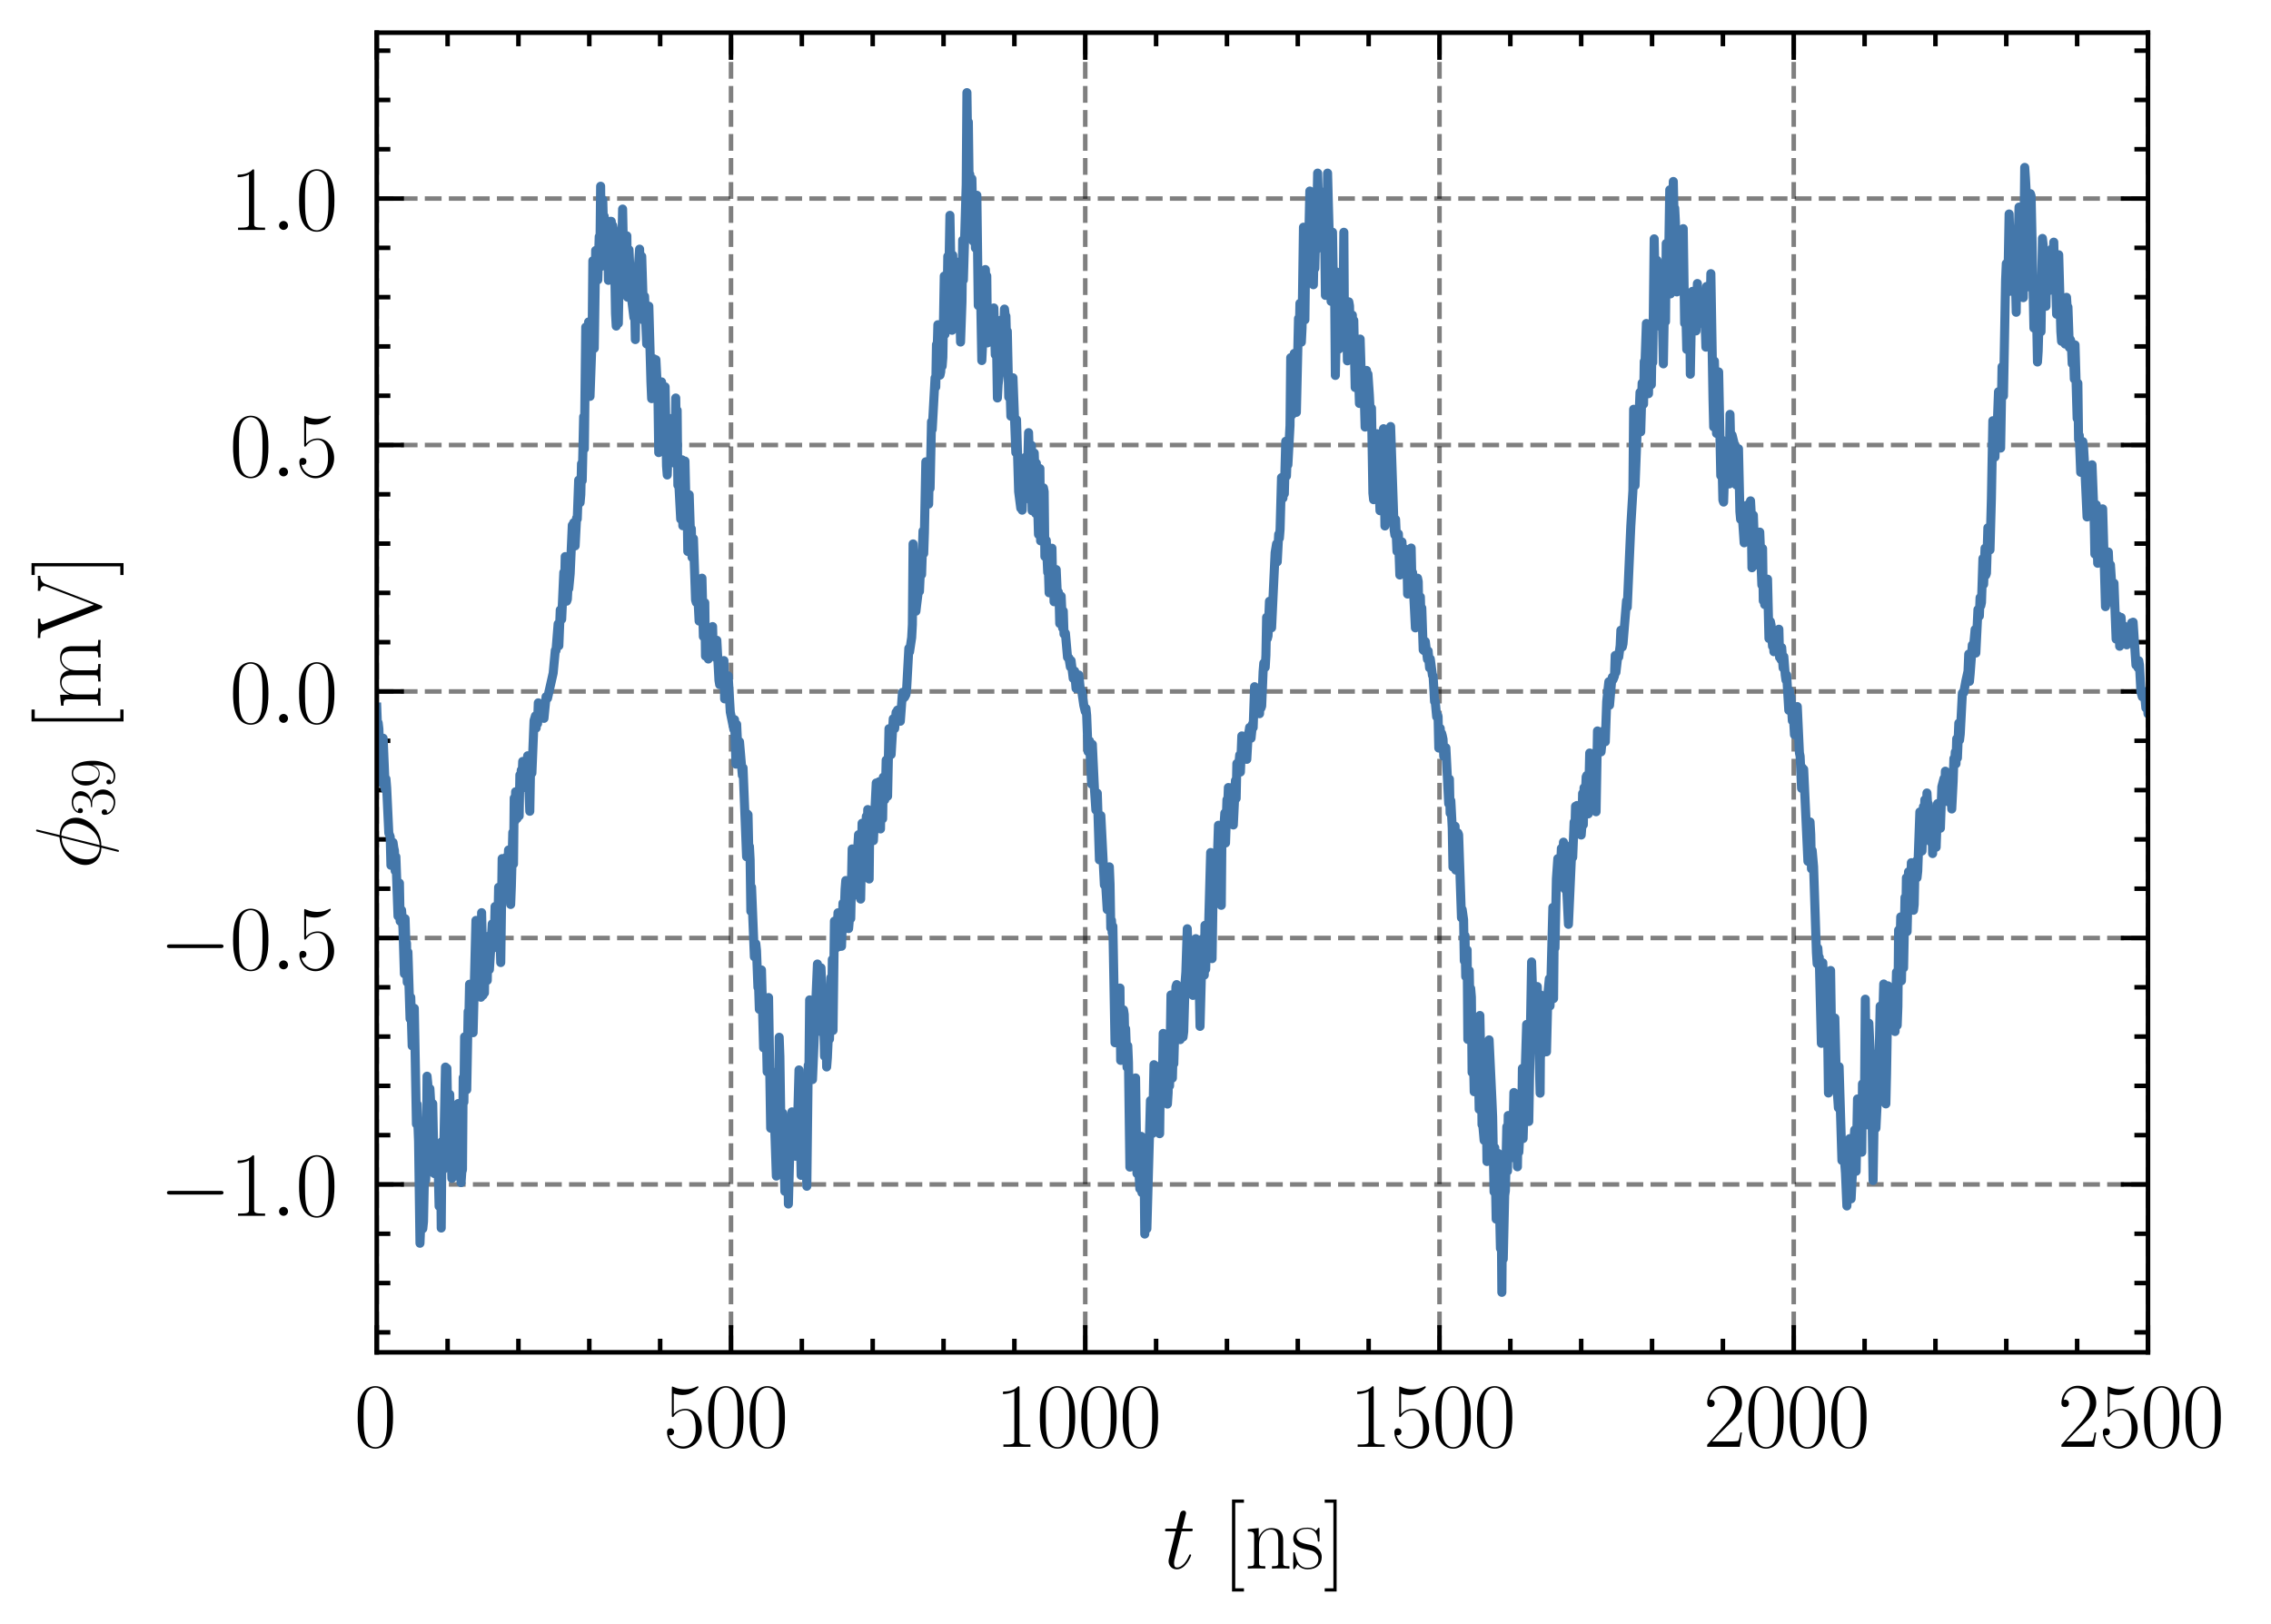 <?xml version="1.0" encoding="utf-8" standalone="no"?>
<!DOCTYPE svg PUBLIC "-//W3C//DTD SVG 1.1//EN"
  "http://www.w3.org/Graphics/SVG/1.1/DTD/svg11.dtd">
<svg xmlns:xlink="http://www.w3.org/1999/xlink" width="250.404pt" height="179.048pt" viewBox="0 0 250.404 179.048" xmlns="http://www.w3.org/2000/svg" version="1.1">
 <defs>
  <style type="text/css">*{stroke-linejoin: round; stroke-linecap: butt}</style>
 </defs>
 <g id="figure_1">
  <g id="patch_1">
   <path d="M 0 179.048 
L 250.404 179.048 
L 250.404 0 
L 0 0 
L 0 179.048 
z
" style="fill: none"/>
  </g>
  <g id="axes_1">
   <g id="patch_2">
    <path d="M 41.541 149.13 
L 236.841 149.13 
L 236.841 3.6 
L 41.541 3.6 
L 41.541 149.13 
z
" style="fill: none"/>
   </g>
   <g id="matplotlib.axis_1">
    <g id="xtick_1">
     <g id="line2d_1">
      <path d="M 41.541 149.13 
L 41.541 3.6 
" clip-path="url(#pb072686ff3)" style="fill: none; stroke-dasharray: 1.85,0.8; stroke-dashoffset: 0; stroke: #000000; stroke-opacity: 0.5; stroke-width: 0.5"/>
     </g>
     <g id="line2d_2">
      <defs>
       <path id="m6b41a8b7fc" d="M 0 0 
L 0 -3 
" style="stroke: #000000; stroke-width: 0.5"/>
      </defs>
      <g>
       <use xlink:href="#m6b41a8b7fc" x="41.541" y="149.13" style="stroke: #000000; stroke-width: 0.5"/>
      </g>
     </g>
     <g id="line2d_3">
      <defs>
       <path id="m23a571a893" d="M 0 0 
L 0 3 
" style="stroke: #000000; stroke-width: 0.5"/>
      </defs>
      <g>
       <use xlink:href="#m23a571a893" x="41.541" y="3.6" style="stroke: #000000; stroke-width: 0.5"/>
      </g>
     </g>
     <g id="text_1">
      <!-- $\mathdefault{0}$ -->
      <g transform="translate(39.051 159.548) scale(0.1 -0.1)">
       <defs>
        <path id="CMR17-30" d="M 2688 2025 
C 2688 2416 2682 3080 2413 3591 
C 2176 4039 1798 4198 1466 4198 
C 1158 4198 768 4058 525 3597 
C 269 3118 243 2524 243 2025 
C 243 1661 250 1106 448 619 
C 723 -39 1216 -128 1466 -128 
C 1760 -128 2208 -7 2470 600 
C 2662 1042 2688 1559 2688 2025 
z
M 1466 -26 
C 1056 -26 813 325 723 812 
C 653 1188 653 1738 653 2096 
C 653 2588 653 2997 736 3387 
C 858 3929 1216 4096 1466 4096 
C 1728 4096 2067 3923 2189 3400 
C 2272 3036 2278 2607 2278 2096 
C 2278 1680 2278 1169 2202 792 
C 2067 95 1690 -26 1466 -26 
z
" transform="scale(0.016)"/>
       </defs>
       <use xlink:href="#CMR17-30" transform="scale(0.996)"/>
      </g>
     </g>
    </g>
    <g id="xtick_2">
     <g id="line2d_4">
      <path d="M 80.601 149.13 
L 80.601 3.6 
" clip-path="url(#pb072686ff3)" style="fill: none; stroke-dasharray: 1.85,0.8; stroke-dashoffset: 0; stroke: #000000; stroke-opacity: 0.5; stroke-width: 0.5"/>
     </g>
     <g id="line2d_5">
      <g>
       <use xlink:href="#m6b41a8b7fc" x="80.601" y="149.13" style="stroke: #000000; stroke-width: 0.5"/>
      </g>
     </g>
     <g id="line2d_6">
      <g>
       <use xlink:href="#m23a571a893" x="80.601" y="3.6" style="stroke: #000000; stroke-width: 0.5"/>
      </g>
     </g>
     <g id="text_2">
      <!-- $\mathdefault{500}$ -->
      <g transform="translate(73.129 159.548) scale(0.1 -0.1)">
       <defs>
        <path id="CMR17-35" d="M 730 3692 
C 794 3666 1056 3584 1325 3584 
C 1920 3584 2246 3911 2432 4100 
C 2432 4157 2432 4192 2394 4192 
C 2387 4192 2374 4192 2323 4163 
C 2099 4058 1837 3973 1517 3973 
C 1325 3973 1037 3999 723 4139 
C 653 4171 640 4171 634 4171 
C 602 4171 595 4164 595 4037 
L 595 2203 
C 595 2089 595 2057 659 2057 
C 691 2057 704 2070 736 2114 
C 941 2401 1222 2522 1542 2522 
C 1766 2522 2246 2382 2246 1289 
C 2246 1085 2246 715 2054 421 
C 1894 159 1645 25 1370 25 
C 947 25 518 320 403 814 
C 429 807 480 795 506 795 
C 589 795 749 840 749 1038 
C 749 1210 627 1280 506 1280 
C 358 1280 262 1190 262 1011 
C 262 454 704 -128 1382 -128 
C 2042 -128 2669 440 2669 1264 
C 2669 2030 2170 2624 1549 2624 
C 1222 2624 947 2503 730 2274 
L 730 3692 
z
" transform="scale(0.016)"/>
       </defs>
       <use xlink:href="#CMR17-35" transform="scale(0.996)"/>
       <use xlink:href="#CMR17-30" transform="translate(45.69 0) scale(0.996)"/>
       <use xlink:href="#CMR17-30" transform="translate(91.381 0) scale(0.996)"/>
      </g>
     </g>
    </g>
    <g id="xtick_3">
     <g id="line2d_7">
      <path d="M 119.661 149.13 
L 119.661 3.6 
" clip-path="url(#pb072686ff3)" style="fill: none; stroke-dasharray: 1.85,0.8; stroke-dashoffset: 0; stroke: #000000; stroke-opacity: 0.5; stroke-width: 0.5"/>
     </g>
     <g id="line2d_8">
      <g>
       <use xlink:href="#m6b41a8b7fc" x="119.661" y="149.13" style="stroke: #000000; stroke-width: 0.5"/>
      </g>
     </g>
     <g id="line2d_9">
      <g>
       <use xlink:href="#m23a571a893" x="119.661" y="3.6" style="stroke: #000000; stroke-width: 0.5"/>
      </g>
     </g>
     <g id="text_3">
      <!-- $\mathdefault{1000}$ -->
      <g transform="translate(109.699 159.548) scale(0.1 -0.1)">
       <defs>
        <path id="CMR17-31" d="M 1702 4058 
C 1702 4192 1696 4192 1606 4192 
C 1357 3916 979 3827 621 3827 
C 602 3827 570 3827 563 3808 
C 557 3795 557 3782 557 3648 
C 755 3648 1088 3686 1344 3839 
L 1344 461 
C 1344 236 1331 160 781 160 
L 589 160 
L 589 0 
C 896 0 1216 0 1523 0 
C 1830 0 2150 0 2458 0 
L 2458 160 
L 2266 160 
C 1715 160 1702 230 1702 458 
L 1702 4058 
z
" transform="scale(0.016)"/>
       </defs>
       <use xlink:href="#CMR17-31" transform="scale(0.996)"/>
       <use xlink:href="#CMR17-30" transform="translate(45.69 0) scale(0.996)"/>
       <use xlink:href="#CMR17-30" transform="translate(91.381 0) scale(0.996)"/>
       <use xlink:href="#CMR17-30" transform="translate(137.071 0) scale(0.996)"/>
      </g>
     </g>
    </g>
    <g id="xtick_4">
     <g id="line2d_10">
      <path d="M 158.721 149.13 
L 158.721 3.6 
" clip-path="url(#pb072686ff3)" style="fill: none; stroke-dasharray: 1.85,0.8; stroke-dashoffset: 0; stroke: #000000; stroke-opacity: 0.5; stroke-width: 0.5"/>
     </g>
     <g id="line2d_11">
      <g>
       <use xlink:href="#m6b41a8b7fc" x="158.721" y="149.13" style="stroke: #000000; stroke-width: 0.5"/>
      </g>
     </g>
     <g id="line2d_12">
      <g>
       <use xlink:href="#m23a571a893" x="158.721" y="3.6" style="stroke: #000000; stroke-width: 0.5"/>
      </g>
     </g>
     <g id="text_4">
      <!-- $\mathdefault{1500}$ -->
      <g transform="translate(148.759 159.548) scale(0.1 -0.1)">
       <use xlink:href="#CMR17-31" transform="scale(0.996)"/>
       <use xlink:href="#CMR17-35" transform="translate(45.69 0) scale(0.996)"/>
       <use xlink:href="#CMR17-30" transform="translate(91.381 0) scale(0.996)"/>
       <use xlink:href="#CMR17-30" transform="translate(137.071 0) scale(0.996)"/>
      </g>
     </g>
    </g>
    <g id="xtick_5">
     <g id="line2d_13">
      <path d="M 197.781 149.13 
L 197.781 3.6 
" clip-path="url(#pb072686ff3)" style="fill: none; stroke-dasharray: 1.85,0.8; stroke-dashoffset: 0; stroke: #000000; stroke-opacity: 0.5; stroke-width: 0.5"/>
     </g>
     <g id="line2d_14">
      <g>
       <use xlink:href="#m6b41a8b7fc" x="197.781" y="149.13" style="stroke: #000000; stroke-width: 0.5"/>
      </g>
     </g>
     <g id="line2d_15">
      <g>
       <use xlink:href="#m23a571a893" x="197.781" y="3.6" style="stroke: #000000; stroke-width: 0.5"/>
      </g>
     </g>
     <g id="text_5">
      <!-- $\mathdefault{2000}$ -->
      <g transform="translate(187.819 159.548) scale(0.1 -0.1)">
       <defs>
        <path id="CMR17-32" d="M 2669 989 
L 2554 989 
C 2490 536 2438 459 2413 420 
C 2381 369 1920 369 1830 369 
L 602 369 
C 832 619 1280 1072 1824 1597 
C 2214 1967 2669 2402 2669 3035 
C 2669 3790 2067 4224 1395 4224 
C 691 4224 262 3604 262 3030 
C 262 2780 448 2748 525 2748 
C 589 2748 781 2787 781 3010 
C 781 3207 614 3264 525 3264 
C 486 3264 448 3258 422 3245 
C 544 3790 915 4058 1306 4058 
C 1862 4058 2227 3617 2227 3035 
C 2227 2479 1901 2000 1536 1584 
L 262 146 
L 262 0 
L 2515 0 
L 2669 989 
z
" transform="scale(0.016)"/>
       </defs>
       <use xlink:href="#CMR17-32" transform="scale(0.996)"/>
       <use xlink:href="#CMR17-30" transform="translate(45.69 0) scale(0.996)"/>
       <use xlink:href="#CMR17-30" transform="translate(91.381 0) scale(0.996)"/>
       <use xlink:href="#CMR17-30" transform="translate(137.071 0) scale(0.996)"/>
      </g>
     </g>
    </g>
    <g id="xtick_6">
     <g id="line2d_16">
      <path d="M 236.841 149.13 
L 236.841 3.6 
" clip-path="url(#pb072686ff3)" style="fill: none; stroke-dasharray: 1.85,0.8; stroke-dashoffset: 0; stroke: #000000; stroke-opacity: 0.5; stroke-width: 0.5"/>
     </g>
     <g id="line2d_17">
      <g>
       <use xlink:href="#m6b41a8b7fc" x="236.841" y="149.13" style="stroke: #000000; stroke-width: 0.5"/>
      </g>
     </g>
     <g id="line2d_18">
      <g>
       <use xlink:href="#m23a571a893" x="236.841" y="3.6" style="stroke: #000000; stroke-width: 0.5"/>
      </g>
     </g>
     <g id="text_6">
      <!-- $\mathdefault{2500}$ -->
      <g transform="translate(226.879 159.548) scale(0.1 -0.1)">
       <use xlink:href="#CMR17-32" transform="scale(0.996)"/>
       <use xlink:href="#CMR17-35" transform="translate(45.69 0) scale(0.996)"/>
       <use xlink:href="#CMR17-30" transform="translate(91.381 0) scale(0.996)"/>
       <use xlink:href="#CMR17-30" transform="translate(137.071 0) scale(0.996)"/>
      </g>
     </g>
    </g>
    <g id="xtick_7">
     <g id="line2d_19">
      <defs>
       <path id="mcc086fc652" d="M 0 0 
L 0 -1.5 
" style="stroke: #000000; stroke-width: 0.5"/>
      </defs>
      <g>
       <use xlink:href="#mcc086fc652" x="49.353" y="149.13" style="stroke: #000000; stroke-width: 0.5"/>
      </g>
     </g>
     <g id="line2d_20">
      <defs>
       <path id="maf47e10ec9" d="M 0 0 
L 0 1.5 
" style="stroke: #000000; stroke-width: 0.5"/>
      </defs>
      <g>
       <use xlink:href="#maf47e10ec9" x="49.353" y="3.6" style="stroke: #000000; stroke-width: 0.5"/>
      </g>
     </g>
    </g>
    <g id="xtick_8">
     <g id="line2d_21">
      <g>
       <use xlink:href="#mcc086fc652" x="57.165" y="149.13" style="stroke: #000000; stroke-width: 0.5"/>
      </g>
     </g>
     <g id="line2d_22">
      <g>
       <use xlink:href="#maf47e10ec9" x="57.165" y="3.6" style="stroke: #000000; stroke-width: 0.5"/>
      </g>
     </g>
    </g>
    <g id="xtick_9">
     <g id="line2d_23">
      <g>
       <use xlink:href="#mcc086fc652" x="64.977" y="149.13" style="stroke: #000000; stroke-width: 0.5"/>
      </g>
     </g>
     <g id="line2d_24">
      <g>
       <use xlink:href="#maf47e10ec9" x="64.977" y="3.6" style="stroke: #000000; stroke-width: 0.5"/>
      </g>
     </g>
    </g>
    <g id="xtick_10">
     <g id="line2d_25">
      <g>
       <use xlink:href="#mcc086fc652" x="72.789" y="149.13" style="stroke: #000000; stroke-width: 0.5"/>
      </g>
     </g>
     <g id="line2d_26">
      <g>
       <use xlink:href="#maf47e10ec9" x="72.789" y="3.6" style="stroke: #000000; stroke-width: 0.5"/>
      </g>
     </g>
    </g>
    <g id="xtick_11">
     <g id="line2d_27">
      <g>
       <use xlink:href="#mcc086fc652" x="88.413" y="149.13" style="stroke: #000000; stroke-width: 0.5"/>
      </g>
     </g>
     <g id="line2d_28">
      <g>
       <use xlink:href="#maf47e10ec9" x="88.413" y="3.6" style="stroke: #000000; stroke-width: 0.5"/>
      </g>
     </g>
    </g>
    <g id="xtick_12">
     <g id="line2d_29">
      <g>
       <use xlink:href="#mcc086fc652" x="96.225" y="149.13" style="stroke: #000000; stroke-width: 0.5"/>
      </g>
     </g>
     <g id="line2d_30">
      <g>
       <use xlink:href="#maf47e10ec9" x="96.225" y="3.6" style="stroke: #000000; stroke-width: 0.5"/>
      </g>
     </g>
    </g>
    <g id="xtick_13">
     <g id="line2d_31">
      <g>
       <use xlink:href="#mcc086fc652" x="104.037" y="149.13" style="stroke: #000000; stroke-width: 0.5"/>
      </g>
     </g>
     <g id="line2d_32">
      <g>
       <use xlink:href="#maf47e10ec9" x="104.037" y="3.6" style="stroke: #000000; stroke-width: 0.5"/>
      </g>
     </g>
    </g>
    <g id="xtick_14">
     <g id="line2d_33">
      <g>
       <use xlink:href="#mcc086fc652" x="111.849" y="149.13" style="stroke: #000000; stroke-width: 0.5"/>
      </g>
     </g>
     <g id="line2d_34">
      <g>
       <use xlink:href="#maf47e10ec9" x="111.849" y="3.6" style="stroke: #000000; stroke-width: 0.5"/>
      </g>
     </g>
    </g>
    <g id="xtick_15">
     <g id="line2d_35">
      <g>
       <use xlink:href="#mcc086fc652" x="127.473" y="149.13" style="stroke: #000000; stroke-width: 0.5"/>
      </g>
     </g>
     <g id="line2d_36">
      <g>
       <use xlink:href="#maf47e10ec9" x="127.473" y="3.6" style="stroke: #000000; stroke-width: 0.5"/>
      </g>
     </g>
    </g>
    <g id="xtick_16">
     <g id="line2d_37">
      <g>
       <use xlink:href="#mcc086fc652" x="135.285" y="149.13" style="stroke: #000000; stroke-width: 0.5"/>
      </g>
     </g>
     <g id="line2d_38">
      <g>
       <use xlink:href="#maf47e10ec9" x="135.285" y="3.6" style="stroke: #000000; stroke-width: 0.5"/>
      </g>
     </g>
    </g>
    <g id="xtick_17">
     <g id="line2d_39">
      <g>
       <use xlink:href="#mcc086fc652" x="143.097" y="149.13" style="stroke: #000000; stroke-width: 0.5"/>
      </g>
     </g>
     <g id="line2d_40">
      <g>
       <use xlink:href="#maf47e10ec9" x="143.097" y="3.6" style="stroke: #000000; stroke-width: 0.5"/>
      </g>
     </g>
    </g>
    <g id="xtick_18">
     <g id="line2d_41">
      <g>
       <use xlink:href="#mcc086fc652" x="150.909" y="149.13" style="stroke: #000000; stroke-width: 0.5"/>
      </g>
     </g>
     <g id="line2d_42">
      <g>
       <use xlink:href="#maf47e10ec9" x="150.909" y="3.6" style="stroke: #000000; stroke-width: 0.5"/>
      </g>
     </g>
    </g>
    <g id="xtick_19">
     <g id="line2d_43">
      <g>
       <use xlink:href="#mcc086fc652" x="166.533" y="149.13" style="stroke: #000000; stroke-width: 0.5"/>
      </g>
     </g>
     <g id="line2d_44">
      <g>
       <use xlink:href="#maf47e10ec9" x="166.533" y="3.6" style="stroke: #000000; stroke-width: 0.5"/>
      </g>
     </g>
    </g>
    <g id="xtick_20">
     <g id="line2d_45">
      <g>
       <use xlink:href="#mcc086fc652" x="174.345" y="149.13" style="stroke: #000000; stroke-width: 0.5"/>
      </g>
     </g>
     <g id="line2d_46">
      <g>
       <use xlink:href="#maf47e10ec9" x="174.345" y="3.6" style="stroke: #000000; stroke-width: 0.5"/>
      </g>
     </g>
    </g>
    <g id="xtick_21">
     <g id="line2d_47">
      <g>
       <use xlink:href="#mcc086fc652" x="182.157" y="149.13" style="stroke: #000000; stroke-width: 0.5"/>
      </g>
     </g>
     <g id="line2d_48">
      <g>
       <use xlink:href="#maf47e10ec9" x="182.157" y="3.6" style="stroke: #000000; stroke-width: 0.5"/>
      </g>
     </g>
    </g>
    <g id="xtick_22">
     <g id="line2d_49">
      <g>
       <use xlink:href="#mcc086fc652" x="189.969" y="149.13" style="stroke: #000000; stroke-width: 0.5"/>
      </g>
     </g>
     <g id="line2d_50">
      <g>
       <use xlink:href="#maf47e10ec9" x="189.969" y="3.6" style="stroke: #000000; stroke-width: 0.5"/>
      </g>
     </g>
    </g>
    <g id="xtick_23">
     <g id="line2d_51">
      <g>
       <use xlink:href="#mcc086fc652" x="205.593" y="149.13" style="stroke: #000000; stroke-width: 0.5"/>
      </g>
     </g>
     <g id="line2d_52">
      <g>
       <use xlink:href="#maf47e10ec9" x="205.593" y="3.6" style="stroke: #000000; stroke-width: 0.5"/>
      </g>
     </g>
    </g>
    <g id="xtick_24">
     <g id="line2d_53">
      <g>
       <use xlink:href="#mcc086fc652" x="213.405" y="149.13" style="stroke: #000000; stroke-width: 0.5"/>
      </g>
     </g>
     <g id="line2d_54">
      <g>
       <use xlink:href="#maf47e10ec9" x="213.405" y="3.6" style="stroke: #000000; stroke-width: 0.5"/>
      </g>
     </g>
    </g>
    <g id="xtick_25">
     <g id="line2d_55">
      <g>
       <use xlink:href="#mcc086fc652" x="221.217" y="149.13" style="stroke: #000000; stroke-width: 0.5"/>
      </g>
     </g>
     <g id="line2d_56">
      <g>
       <use xlink:href="#maf47e10ec9" x="221.217" y="3.6" style="stroke: #000000; stroke-width: 0.5"/>
      </g>
     </g>
    </g>
    <g id="xtick_26">
     <g id="line2d_57">
      <g>
       <use xlink:href="#mcc086fc652" x="229.029" y="149.13" style="stroke: #000000; stroke-width: 0.5"/>
      </g>
     </g>
     <g id="line2d_58">
      <g>
       <use xlink:href="#maf47e10ec9" x="229.029" y="3.6" style="stroke: #000000; stroke-width: 0.5"/>
      </g>
     </g>
    </g>
    <g id="text_7">
     <!-- $t$ [ns] -->
     <g transform="translate(128.233 172.958) scale(0.1 -0.1)">
      <defs>
       <path id="CMMI12-74" d="M 1286 2566 
L 1875 2566 
C 1997 2566 2061 2566 2061 2681 
C 2061 2752 2022 2752 1894 2752 
L 1331 2752 
L 1568 3692 
C 1594 3781 1594 3794 1594 3840 
C 1594 3943 1510 4000 1427 4000 
C 1376 4000 1229 3981 1178 3775 
L 928 2752 
L 326 2752 
C 198 2752 141 2752 141 2630 
C 141 2566 186 2566 307 2566 
L 877 2566 
L 454 881 
C 403 658 384 594 384 511 
C 384 211 595 -64 954 -64 
C 1600 -64 1946 868 1946 912 
C 1946 951 1920 970 1882 970 
C 1869 970 1843 970 1830 944 
C 1824 938 1818 931 1773 829 
C 1638 511 1344 64 973 64 
C 781 64 768 224 768 364 
C 768 370 768 492 787 568 
L 1286 2566 
z
" transform="scale(0.016)"/>
       <path id="CMR17-5b" d="M 1504 -1600 
L 1504 -1377 
L 902 -1377 
L 902 4544 
L 1504 4544 
L 1504 4767 
L 678 4767 
L 678 -1600 
L 1504 -1600 
z
" transform="scale(0.016)"/>
       <path id="CMR17-6e" d="M 2656 1933 
C 2656 2259 2592 2790 1837 2790 
C 1331 2790 1069 2400 973 2144 
L 966 2144 
L 966 2790 
L 211 2720 
L 211 2554 
C 589 2554 646 2515 646 2208 
L 646 428 
C 646 184 621 153 211 153 
L 211 -13 
C 365 0 646 0 813 0 
C 979 0 1267 0 1421 -13 
L 1421 153 
C 1011 153 986 178 986 428 
L 986 1658 
C 986 2247 1344 2688 1792 2688 
C 2266 2688 2317 2266 2317 1958 
L 2317 428 
C 2317 184 2291 153 1882 153 
L 1882 -13 
C 2035 0 2317 0 2483 0 
C 2650 0 2938 0 3091 -13 
L 3091 153 
C 2682 153 2656 178 2656 428 
L 2656 1933 
z
" transform="scale(0.016)"/>
       <path id="CMR17-73" d="M 1978 2697 
C 1978 2813 1971 2819 1933 2819 
C 1907 2819 1901 2813 1824 2717 
C 1805 2691 1747 2626 1728 2601 
C 1523 2819 1235 2819 1126 2819 
C 416 2819 160 2447 160 2076 
C 160 1498 813 1365 998 1325 
C 1402 1243 1542 1217 1677 1101 
C 1760 1025 1901 884 1901 654 
C 1901 384 1747 38 1158 38 
C 602 38 403 460 288 1021 
C 269 1110 269 1117 218 1117 
C 166 1117 160 1110 160 983 
L 160 63 
C 160 -51 166 -58 205 -58 
C 237 -58 243 -51 275 0 
C 314 57 410 211 448 276 
C 576 103 800 -64 1158 -64 
C 1792 -64 2131 283 2131 784 
C 2131 1112 1958 1285 1875 1362 
C 1683 1561 1459 1606 1190 1657 
C 838 1735 390 1825 390 2217 
C 390 2383 480 2737 1126 2737 
C 1811 2737 1850 2094 1862 1888 
C 1869 1856 1901 1849 1920 1849 
C 1978 1849 1978 1869 1978 1978 
L 1978 2697 
z
" transform="scale(0.016)"/>
       <path id="CMR17-5d" d="M 915 4767 
L 90 4767 
L 90 4544 
L 691 4544 
L 691 -1377 
L 90 -1377 
L 90 -1600 
L 915 -1600 
L 915 4767 
z
" transform="scale(0.016)"/>
      </defs>
      <use xlink:href="#CMMI12-74" transform="scale(0.996)"/>
      <use xlink:href="#CMR17-5b" transform="translate(65.302 0) scale(0.996)"/>
      <use xlink:href="#CMR17-6e" transform="translate(90.173 0) scale(0.996)"/>
      <use xlink:href="#CMR17-73" transform="translate(141.069 0) scale(0.996)"/>
      <use xlink:href="#CMR17-5d" transform="translate(176.87 0) scale(0.996)"/>
     </g>
    </g>
   </g>
   <g id="matplotlib.axis_2">
    <g id="ytick_1">
     <g id="line2d_59">
      <path d="M 41.541 130.617 
L 236.841 130.617 
" clip-path="url(#pb072686ff3)" style="fill: none; stroke-dasharray: 1.85,0.8; stroke-dashoffset: 0; stroke: #000000; stroke-opacity: 0.5; stroke-width: 0.5"/>
     </g>
     <g id="line2d_60">
      <defs>
       <path id="m6a7d57645d" d="M 0 0 
L 3 0 
" style="stroke: #000000; stroke-width: 0.5"/>
      </defs>
      <g>
       <use xlink:href="#m6a7d57645d" x="41.541" y="130.617" style="stroke: #000000; stroke-width: 0.5"/>
      </g>
     </g>
     <g id="line2d_61">
      <defs>
       <path id="m32eee738ee" d="M 0 0 
L -3 0 
" style="stroke: #000000; stroke-width: 0.5"/>
      </defs>
      <g>
       <use xlink:href="#m32eee738ee" x="236.841" y="130.617" style="stroke: #000000; stroke-width: 0.5"/>
      </g>
     </g>
     <g id="text_8">
      <!-- $\mathdefault{−1.0}$ -->
      <g transform="translate(17.563 134.076) scale(0.1 -0.1)">
       <defs>
        <path id="CMSY10-0" d="M 4218 1472 
C 4326 1472 4442 1472 4442 1600 
C 4442 1728 4326 1728 4218 1728 
L 755 1728 
C 646 1728 531 1728 531 1600 
C 531 1472 646 1472 755 1472 
L 4218 1472 
z
" transform="scale(0.016)"/>
        <path id="CMMI12-3a" d="M 1178 307 
C 1178 492 1024 619 870 619 
C 685 619 557 466 557 313 
C 557 128 710 0 864 0 
C 1050 0 1178 153 1178 307 
z
" transform="scale(0.016)"/>
       </defs>
       <use xlink:href="#CMSY10-0" transform="scale(0.996)"/>
       <use xlink:href="#CMR17-31" transform="translate(77.487 0) scale(0.996)"/>
       <use xlink:href="#CMMI12-3a" transform="translate(123.178 0) scale(0.996)"/>
       <use xlink:href="#CMR17-30" transform="translate(150.275 0) scale(0.996)"/>
      </g>
     </g>
    </g>
    <g id="ytick_2">
     <g id="line2d_62">
      <path d="M 41.541 103.437 
L 236.841 103.437 
" clip-path="url(#pb072686ff3)" style="fill: none; stroke-dasharray: 1.85,0.8; stroke-dashoffset: 0; stroke: #000000; stroke-opacity: 0.5; stroke-width: 0.5"/>
     </g>
     <g id="line2d_63">
      <g>
       <use xlink:href="#m6a7d57645d" x="41.541" y="103.437" style="stroke: #000000; stroke-width: 0.5"/>
      </g>
     </g>
     <g id="line2d_64">
      <g>
       <use xlink:href="#m32eee738ee" x="236.841" y="103.437" style="stroke: #000000; stroke-width: 0.5"/>
      </g>
     </g>
     <g id="text_9">
      <!-- $\mathdefault{−0.5}$ -->
      <g transform="translate(17.563 106.896) scale(0.1 -0.1)">
       <use xlink:href="#CMSY10-0" transform="scale(0.996)"/>
       <use xlink:href="#CMR17-30" transform="translate(77.487 0) scale(0.996)"/>
       <use xlink:href="#CMMI12-3a" transform="translate(123.178 0) scale(0.996)"/>
       <use xlink:href="#CMR17-35" transform="translate(150.275 0) scale(0.996)"/>
      </g>
     </g>
    </g>
    <g id="ytick_3">
     <g id="line2d_65">
      <path d="M 41.541 76.256 
L 236.841 76.256 
" clip-path="url(#pb072686ff3)" style="fill: none; stroke-dasharray: 1.85,0.8; stroke-dashoffset: 0; stroke: #000000; stroke-opacity: 0.5; stroke-width: 0.5"/>
     </g>
     <g id="line2d_66">
      <g>
       <use xlink:href="#m6a7d57645d" x="41.541" y="76.256" style="stroke: #000000; stroke-width: 0.5"/>
      </g>
     </g>
     <g id="line2d_67">
      <g>
       <use xlink:href="#m32eee738ee" x="236.841" y="76.256" style="stroke: #000000; stroke-width: 0.5"/>
      </g>
     </g>
     <g id="text_10">
      <!-- $\mathdefault{0.0}$ -->
      <g transform="translate(25.311 79.715) scale(0.1 -0.1)">
       <use xlink:href="#CMR17-30" transform="scale(0.996)"/>
       <use xlink:href="#CMMI12-3a" transform="translate(45.69 0) scale(0.996)"/>
       <use xlink:href="#CMR17-30" transform="translate(72.788 0) scale(0.996)"/>
      </g>
     </g>
    </g>
    <g id="ytick_4">
     <g id="line2d_68">
      <path d="M 41.541 49.075 
L 236.841 49.075 
" clip-path="url(#pb072686ff3)" style="fill: none; stroke-dasharray: 1.85,0.8; stroke-dashoffset: 0; stroke: #000000; stroke-opacity: 0.5; stroke-width: 0.5"/>
     </g>
     <g id="line2d_69">
      <g>
       <use xlink:href="#m6a7d57645d" x="41.541" y="49.075" style="stroke: #000000; stroke-width: 0.5"/>
      </g>
     </g>
     <g id="line2d_70">
      <g>
       <use xlink:href="#m32eee738ee" x="236.841" y="49.075" style="stroke: #000000; stroke-width: 0.5"/>
      </g>
     </g>
     <g id="text_11">
      <!-- $\mathdefault{0.5}$ -->
      <g transform="translate(25.311 52.535) scale(0.1 -0.1)">
       <use xlink:href="#CMR17-30" transform="scale(0.996)"/>
       <use xlink:href="#CMMI12-3a" transform="translate(45.69 0) scale(0.996)"/>
       <use xlink:href="#CMR17-35" transform="translate(72.788 0) scale(0.996)"/>
      </g>
     </g>
    </g>
    <g id="ytick_5">
     <g id="line2d_71">
      <path d="M 41.541 21.895 
L 236.841 21.895 
" clip-path="url(#pb072686ff3)" style="fill: none; stroke-dasharray: 1.85,0.8; stroke-dashoffset: 0; stroke: #000000; stroke-opacity: 0.5; stroke-width: 0.5"/>
     </g>
     <g id="line2d_72">
      <g>
       <use xlink:href="#m6a7d57645d" x="41.541" y="21.895" style="stroke: #000000; stroke-width: 0.5"/>
      </g>
     </g>
     <g id="line2d_73">
      <g>
       <use xlink:href="#m32eee738ee" x="236.841" y="21.895" style="stroke: #000000; stroke-width: 0.5"/>
      </g>
     </g>
     <g id="text_12">
      <!-- $\mathdefault{1.0}$ -->
      <g transform="translate(25.311 25.354) scale(0.1 -0.1)">
       <use xlink:href="#CMR17-31" transform="scale(0.996)"/>
       <use xlink:href="#CMMI12-3a" transform="translate(45.69 0) scale(0.996)"/>
       <use xlink:href="#CMR17-30" transform="translate(72.788 0) scale(0.996)"/>
      </g>
     </g>
    </g>
    <g id="ytick_6">
     <g id="line2d_74">
      <defs>
       <path id="m17999935c4" d="M 0 0 
L 1.5 0 
" style="stroke: #000000; stroke-width: 0.5"/>
      </defs>
      <g>
       <use xlink:href="#m17999935c4" x="41.541" y="146.926" style="stroke: #000000; stroke-width: 0.5"/>
      </g>
     </g>
     <g id="line2d_75">
      <defs>
       <path id="m029f1db4e9" d="M 0 0 
L -1.5 0 
" style="stroke: #000000; stroke-width: 0.5"/>
      </defs>
      <g>
       <use xlink:href="#m029f1db4e9" x="236.841" y="146.926" style="stroke: #000000; stroke-width: 0.5"/>
      </g>
     </g>
    </g>
    <g id="ytick_7">
     <g id="line2d_76">
      <g>
       <use xlink:href="#m17999935c4" x="41.541" y="141.489" style="stroke: #000000; stroke-width: 0.5"/>
      </g>
     </g>
     <g id="line2d_77">
      <g>
       <use xlink:href="#m029f1db4e9" x="236.841" y="141.489" style="stroke: #000000; stroke-width: 0.5"/>
      </g>
     </g>
    </g>
    <g id="ytick_8">
     <g id="line2d_78">
      <g>
       <use xlink:href="#m17999935c4" x="41.541" y="136.053" style="stroke: #000000; stroke-width: 0.5"/>
      </g>
     </g>
     <g id="line2d_79">
      <g>
       <use xlink:href="#m029f1db4e9" x="236.841" y="136.053" style="stroke: #000000; stroke-width: 0.5"/>
      </g>
     </g>
    </g>
    <g id="ytick_9">
     <g id="line2d_80">
      <g>
       <use xlink:href="#m17999935c4" x="41.541" y="125.181" style="stroke: #000000; stroke-width: 0.5"/>
      </g>
     </g>
     <g id="line2d_81">
      <g>
       <use xlink:href="#m029f1db4e9" x="236.841" y="125.181" style="stroke: #000000; stroke-width: 0.5"/>
      </g>
     </g>
    </g>
    <g id="ytick_10">
     <g id="line2d_82">
      <g>
       <use xlink:href="#m17999935c4" x="41.541" y="119.745" style="stroke: #000000; stroke-width: 0.5"/>
      </g>
     </g>
     <g id="line2d_83">
      <g>
       <use xlink:href="#m029f1db4e9" x="236.841" y="119.745" style="stroke: #000000; stroke-width: 0.5"/>
      </g>
     </g>
    </g>
    <g id="ytick_11">
     <g id="line2d_84">
      <g>
       <use xlink:href="#m17999935c4" x="41.541" y="114.309" style="stroke: #000000; stroke-width: 0.5"/>
      </g>
     </g>
     <g id="line2d_85">
      <g>
       <use xlink:href="#m029f1db4e9" x="236.841" y="114.309" style="stroke: #000000; stroke-width: 0.5"/>
      </g>
     </g>
    </g>
    <g id="ytick_12">
     <g id="line2d_86">
      <g>
       <use xlink:href="#m17999935c4" x="41.541" y="108.873" style="stroke: #000000; stroke-width: 0.5"/>
      </g>
     </g>
     <g id="line2d_87">
      <g>
       <use xlink:href="#m029f1db4e9" x="236.841" y="108.873" style="stroke: #000000; stroke-width: 0.5"/>
      </g>
     </g>
    </g>
    <g id="ytick_13">
     <g id="line2d_88">
      <g>
       <use xlink:href="#m17999935c4" x="41.541" y="98" style="stroke: #000000; stroke-width: 0.5"/>
      </g>
     </g>
     <g id="line2d_89">
      <g>
       <use xlink:href="#m029f1db4e9" x="236.841" y="98" style="stroke: #000000; stroke-width: 0.5"/>
      </g>
     </g>
    </g>
    <g id="ytick_14">
     <g id="line2d_90">
      <g>
       <use xlink:href="#m17999935c4" x="41.541" y="92.564" style="stroke: #000000; stroke-width: 0.5"/>
      </g>
     </g>
     <g id="line2d_91">
      <g>
       <use xlink:href="#m029f1db4e9" x="236.841" y="92.564" style="stroke: #000000; stroke-width: 0.5"/>
      </g>
     </g>
    </g>
    <g id="ytick_15">
     <g id="line2d_92">
      <g>
       <use xlink:href="#m17999935c4" x="41.541" y="87.128" style="stroke: #000000; stroke-width: 0.5"/>
      </g>
     </g>
     <g id="line2d_93">
      <g>
       <use xlink:href="#m029f1db4e9" x="236.841" y="87.128" style="stroke: #000000; stroke-width: 0.5"/>
      </g>
     </g>
    </g>
    <g id="ytick_16">
     <g id="line2d_94">
      <g>
       <use xlink:href="#m17999935c4" x="41.541" y="81.692" style="stroke: #000000; stroke-width: 0.5"/>
      </g>
     </g>
     <g id="line2d_95">
      <g>
       <use xlink:href="#m029f1db4e9" x="236.841" y="81.692" style="stroke: #000000; stroke-width: 0.5"/>
      </g>
     </g>
    </g>
    <g id="ytick_17">
     <g id="line2d_96">
      <g>
       <use xlink:href="#m17999935c4" x="41.541" y="70.82" style="stroke: #000000; stroke-width: 0.5"/>
      </g>
     </g>
     <g id="line2d_97">
      <g>
       <use xlink:href="#m029f1db4e9" x="236.841" y="70.82" style="stroke: #000000; stroke-width: 0.5"/>
      </g>
     </g>
    </g>
    <g id="ytick_18">
     <g id="line2d_98">
      <g>
       <use xlink:href="#m17999935c4" x="41.541" y="65.384" style="stroke: #000000; stroke-width: 0.5"/>
      </g>
     </g>
     <g id="line2d_99">
      <g>
       <use xlink:href="#m029f1db4e9" x="236.841" y="65.384" style="stroke: #000000; stroke-width: 0.5"/>
      </g>
     </g>
    </g>
    <g id="ytick_19">
     <g id="line2d_100">
      <g>
       <use xlink:href="#m17999935c4" x="41.541" y="59.948" style="stroke: #000000; stroke-width: 0.5"/>
      </g>
     </g>
     <g id="line2d_101">
      <g>
       <use xlink:href="#m029f1db4e9" x="236.841" y="59.948" style="stroke: #000000; stroke-width: 0.5"/>
      </g>
     </g>
    </g>
    <g id="ytick_20">
     <g id="line2d_102">
      <g>
       <use xlink:href="#m17999935c4" x="41.541" y="54.511" style="stroke: #000000; stroke-width: 0.5"/>
      </g>
     </g>
     <g id="line2d_103">
      <g>
       <use xlink:href="#m029f1db4e9" x="236.841" y="54.511" style="stroke: #000000; stroke-width: 0.5"/>
      </g>
     </g>
    </g>
    <g id="ytick_21">
     <g id="line2d_104">
      <g>
       <use xlink:href="#m17999935c4" x="41.541" y="43.639" style="stroke: #000000; stroke-width: 0.5"/>
      </g>
     </g>
     <g id="line2d_105">
      <g>
       <use xlink:href="#m029f1db4e9" x="236.841" y="43.639" style="stroke: #000000; stroke-width: 0.5"/>
      </g>
     </g>
    </g>
    <g id="ytick_22">
     <g id="line2d_106">
      <g>
       <use xlink:href="#m17999935c4" x="41.541" y="38.203" style="stroke: #000000; stroke-width: 0.5"/>
      </g>
     </g>
     <g id="line2d_107">
      <g>
       <use xlink:href="#m029f1db4e9" x="236.841" y="38.203" style="stroke: #000000; stroke-width: 0.5"/>
      </g>
     </g>
    </g>
    <g id="ytick_23">
     <g id="line2d_108">
      <g>
       <use xlink:href="#m17999935c4" x="41.541" y="32.767" style="stroke: #000000; stroke-width: 0.5"/>
      </g>
     </g>
     <g id="line2d_109">
      <g>
       <use xlink:href="#m029f1db4e9" x="236.841" y="32.767" style="stroke: #000000; stroke-width: 0.5"/>
      </g>
     </g>
    </g>
    <g id="ytick_24">
     <g id="line2d_110">
      <g>
       <use xlink:href="#m17999935c4" x="41.541" y="27.331" style="stroke: #000000; stroke-width: 0.5"/>
      </g>
     </g>
     <g id="line2d_111">
      <g>
       <use xlink:href="#m029f1db4e9" x="236.841" y="27.331" style="stroke: #000000; stroke-width: 0.5"/>
      </g>
     </g>
    </g>
    <g id="ytick_25">
     <g id="line2d_112">
      <g>
       <use xlink:href="#m17999935c4" x="41.541" y="16.459" style="stroke: #000000; stroke-width: 0.5"/>
      </g>
     </g>
     <g id="line2d_113">
      <g>
       <use xlink:href="#m029f1db4e9" x="236.841" y="16.459" style="stroke: #000000; stroke-width: 0.5"/>
      </g>
     </g>
    </g>
    <g id="ytick_26">
     <g id="line2d_114">
      <g>
       <use xlink:href="#m17999935c4" x="41.541" y="11.022" style="stroke: #000000; stroke-width: 0.5"/>
      </g>
     </g>
     <g id="line2d_115">
      <g>
       <use xlink:href="#m029f1db4e9" x="236.841" y="11.022" style="stroke: #000000; stroke-width: 0.5"/>
      </g>
     </g>
    </g>
    <g id="ytick_27">
     <g id="line2d_116">
      <g>
       <use xlink:href="#m17999935c4" x="41.541" y="5.586" style="stroke: #000000; stroke-width: 0.5"/>
      </g>
     </g>
     <g id="line2d_117">
      <g>
       <use xlink:href="#m029f1db4e9" x="236.841" y="5.586" style="stroke: #000000; stroke-width: 0.5"/>
      </g>
     </g>
    </g>
    <g id="text_13">
     <!-- $\phi_{39}$ [mV] -->
     <g transform="translate(11.072 95.868) rotate(-90) scale(0.1 -0.1)">
      <defs>
       <path id="CMMI12-1e" d="M 2752 4390 
C 2752 4448 2707 4448 2688 4448 
C 2630 4448 2624 4435 2598 4326 
L 2253 2939 
C 2234 2856 2227 2849 2221 2843 
C 2214 2830 2170 2824 2157 2824 
C 1107 2734 301 1864 301 1057 
C 301 361 832 -64 1498 -64 
C 1446 -261 1402 -463 1350 -659 
C 1261 -995 1210 -1204 1210 -1229 
C 1210 -1241 1210 -1280 1274 -1280 
C 1293 -1280 1318 -1280 1331 -1254 
C 1344 -1241 1382 -1089 1408 -1008 
L 1645 -64 
C 2739 -64 3571 854 3571 1680 
C 3571 2343 3085 2816 2374 2816 
L 2752 4390 
z
M 2336 2701 
C 2758 2701 3181 2463 3181 1828 
C 3181 1097 2675 128 1677 50 
L 2336 2701 
z
M 1530 50 
C 1216 50 691 220 691 938 
C 691 1761 1274 2676 2195 2676 
L 1530 50 
z
" transform="scale(0.016)"/>
       <path id="CMR17-33" d="M 1414 2157 
C 1984 2157 2234 1662 2234 1090 
C 2234 320 1824 25 1453 25 
C 1114 25 563 194 390 693 
C 422 680 454 680 486 680 
C 640 680 755 782 755 948 
C 755 1133 614 1216 486 1216 
C 378 1216 211 1165 211 926 
C 211 335 787 -128 1466 -128 
C 2176 -128 2720 430 2720 1085 
C 2720 1707 2208 2157 1600 2227 
C 2086 2328 2554 2756 2554 3329 
C 2554 3820 2048 4179 1472 4179 
C 890 4179 378 3829 378 3329 
C 378 3110 544 3072 627 3072 
C 762 3072 877 3155 877 3321 
C 877 3486 762 3569 627 3569 
C 602 3569 570 3569 544 3557 
C 730 3959 1235 4032 1459 4032 
C 1683 4032 2106 3925 2106 3320 
C 2106 3143 2080 2828 1862 2550 
C 1670 2304 1453 2304 1242 2284 
C 1210 2284 1062 2269 1037 2269 
C 992 2263 966 2257 966 2208 
C 966 2163 973 2157 1101 2157 
L 1414 2157 
z
" transform="scale(0.016)"/>
       <path id="CMR17-39" d="M 2253 1864 
C 2253 464 1670 31 1190 31 
C 1043 31 685 31 538 294 
C 704 268 826 357 826 518 
C 826 692 685 749 595 749 
C 538 749 365 723 365 506 
C 365 71 742 -128 1203 -128 
C 1939 -128 2688 674 2688 2073 
C 2688 3817 1971 4179 1485 4179 
C 851 4179 243 3628 243 2778 
C 243 1991 762 1408 1414 1408 
C 1952 1408 2189 1903 2253 2112 
L 2253 1864 
z
M 1427 1510 
C 1254 1510 1011 1542 813 1922 
C 678 2169 678 2461 678 2771 
C 678 3146 678 3405 858 3684 
C 947 3817 1114 4032 1485 4032 
C 2240 4032 2240 2885 2240 2632 
C 2240 2182 2035 1510 1427 1510 
z
" transform="scale(0.016)"/>
       <path id="CMR17-6d" d="M 4326 1933 
C 4326 2252 4269 2790 3507 2790 
C 3072 2790 2771 2496 2656 2151 
L 2650 2151 
C 2573 2676 2195 2790 1837 2790 
C 1331 2790 1069 2400 973 2144 
L 966 2144 
L 966 2790 
L 211 2720 
L 211 2554 
C 589 2554 646 2515 646 2208 
L 646 428 
C 646 184 621 153 211 153 
L 211 -13 
C 365 0 646 0 813 0 
C 979 0 1267 0 1421 -13 
L 1421 153 
C 1011 153 986 178 986 428 
L 986 1658 
C 986 2247 1344 2688 1792 2688 
C 2266 2688 2317 2266 2317 1958 
L 2317 428 
C 2317 184 2291 153 1882 153 
L 1882 -13 
C 2035 0 2317 0 2483 0 
C 2650 0 2938 0 3091 -13 
L 3091 153 
C 2682 153 2656 178 2656 428 
L 2656 1658 
C 2656 2247 3014 2688 3462 2688 
C 3936 2688 3987 2266 3987 1958 
L 3987 428 
C 3987 184 3962 153 3552 153 
L 3552 -13 
C 3706 0 3987 0 4154 0 
C 4320 0 4608 0 4762 -13 
L 4762 153 
C 4352 153 4326 178 4326 428 
L 4326 1933 
z
" transform="scale(0.016)"/>
       <path id="CMR17-56" d="M 3776 3745 
C 3834 3886 3936 4160 4365 4160 
L 4365 4332 
C 4218 4319 4051 4319 3891 4319 
C 3738 4319 3475 4319 3328 4332 
L 3328 4160 
C 3648 4160 3661 3936 3661 3898 
C 3661 3827 3642 3783 3622 3732 
L 2362 446 
L 1043 3886 
C 1024 3931 1011 3963 1011 3994 
C 1011 4160 1267 4160 1402 4160 
L 1402 4319 
C 1197 4319 896 4319 685 4319 
C 518 4319 218 4319 64 4332 
L 64 4160 
C 435 4160 506 4135 582 3931 
L 2106 -26 
C 2138 -115 2144 -128 2214 -128 
C 2285 -128 2291 -115 2323 -26 
L 3776 3745 
z
" transform="scale(0.016)"/>
      </defs>
      <use xlink:href="#CMMI12-1e" transform="scale(0.996)"/>
      <use xlink:href="#CMR17-33" transform="translate(57.734 -14.944) scale(0.697)"/>
      <use xlink:href="#CMR17-39" transform="translate(89.717 -14.944) scale(0.697)"/>
      <use xlink:href="#CMR17-5b" transform="translate(152.275 0) scale(0.996)"/>
      <use xlink:href="#CMR17-6d" transform="translate(177.146 0) scale(0.996)"/>
      <use xlink:href="#CMR17-56" transform="translate(254.065 0) scale(0.996)"/>
      <use xlink:href="#CMR17-5d" transform="translate(323.138 0) scale(0.996)"/>
     </g>
    </g>
   </g>
   <g id="line2d_118">
    <path d="M 41.541 77.98 
L 41.62 80.051 
L 41.698 79.712 
L 41.776 80.388 
L 41.854 82.794 
L 41.932 81.983 
L 42.166 86.398 
L 42.245 81.407 
L 42.479 87.045 
L 42.557 85.893 
L 42.635 86.876 
L 42.87 91.88 
L 43.026 92.279 
L 43.104 95.422 
L 43.182 94.508 
L 43.338 92.905 
L 43.416 93.467 
L 43.494 93.819 
L 43.573 96.04 
L 43.651 94.479 
L 43.885 101.028 
L 43.963 100.525 
L 44.041 97.384 
L 44.119 101.581 
L 44.198 100.468 
L 44.276 100.369 
L 44.432 102.369 
L 44.588 107.384 
L 44.666 101.309 
L 44.744 103.759 
L 44.823 104.004 
L 44.901 108.318 
L 44.979 104.994 
L 45.213 112.352 
L 45.291 109.981 
L 45.447 115.331 
L 45.526 111.314 
L 45.604 114.048 
L 45.682 111.194 
L 45.916 123.953 
L 45.994 121.78 
L 46.151 125.866 
L 46.307 137.102 
L 46.541 131.128 
L 46.619 135.493 
L 46.697 134.704 
L 46.854 126.911 
L 46.932 130.165 
L 47.01 128.289 
L 47.088 118.678 
L 47.166 119.483 
L 47.244 122.95 
L 47.322 122.601 
L 47.4 120.056 
L 47.557 122.781 
L 47.713 121.704 
L 47.869 129.401 
L 47.947 129.433 
L 48.025 126.548 
L 48.182 128.035 
L 48.26 126.52 
L 48.416 133.022 
L 48.572 126.662 
L 48.65 135.423 
L 48.729 125.887 
L 48.807 127.054 
L 48.885 128.966 
L 49.119 117.673 
L 49.197 120.357 
L 49.275 117.804 
L 49.432 126.328 
L 49.51 125.221 
L 49.588 120.683 
L 49.822 129.947 
L 49.978 123.485 
L 50.057 124.295 
L 50.135 129.711 
L 50.291 124.447 
L 50.369 122.41 
L 50.447 126.985 
L 50.525 121.693 
L 50.603 129.61 
L 50.76 125.605 
L 50.838 130.413 
L 50.916 129.25 
L 50.994 128.993 
L 51.072 118.836 
L 51.15 121.531 
L 51.228 114.337 
L 51.306 120.202 
L 51.385 119.717 
L 51.463 120.168 
L 51.619 111.545 
L 51.697 112.368 
L 51.775 108.536 
L 51.931 111.332 
L 52.088 109.307 
L 52.166 113.881 
L 52.478 101.501 
L 52.713 108.492 
L 52.791 105.071 
L 52.869 105.944 
L 52.947 106.441 
L 53.025 109.973 
L 53.103 100.645 
L 53.181 104.177 
L 53.259 109.742 
L 53.338 109.47 
L 53.416 109.495 
L 53.494 104.745 
L 53.572 105.807 
L 53.65 105.579 
L 53.728 108.115 
L 53.806 103.265 
L 53.884 103.404 
L 53.963 106.916 
L 54.275 101.882 
L 54.431 104.527 
L 54.509 103.257 
L 54.588 99.968 
L 54.744 101.821 
L 54.822 101.208 
L 54.9 101.982 
L 54.978 97.848 
L 55.212 106.147 
L 55.369 94.683 
L 55.447 97.922 
L 55.525 97.017 
L 55.603 95.587 
L 55.681 97.276 
L 55.837 94.52 
L 55.916 97.576 
L 56.072 93.736 
L 56.15 93.79 
L 56.306 99.742 
L 56.384 97.725 
L 56.541 91.797 
L 56.619 95.276 
L 56.697 88.011 
L 56.775 90.533 
L 56.853 87.311 
L 57.009 90.262 
L 57.087 88.372 
L 57.244 89.977 
L 57.322 85.462 
L 57.4 85.944 
L 57.478 84.93 
L 57.556 86.008 
L 57.634 83.968 
L 57.79 86.84 
L 57.869 83.98 
L 57.947 85.543 
L 58.181 83.343 
L 58.415 89.464 
L 58.494 84.837 
L 58.572 84.979 
L 58.65 85.246 
L 58.884 79.469 
L 59.04 78.945 
L 59.118 80.286 
L 59.197 79.169 
L 59.275 79.801 
L 59.353 77.507 
L 59.431 77.918 
L 59.587 77.714 
L 59.665 78.176 
L 59.822 77.662 
L 59.978 79.218 
L 60.212 76.828 
L 60.29 77.045 
L 60.368 77.006 
L 60.993 74.226 
L 61.228 71.718 
L 61.306 71.741 
L 61.54 68.803 
L 61.618 71.214 
L 61.775 67.266 
L 61.931 68.295 
L 62.165 63.126 
L 62.243 65.092 
L 62.321 61.379 
L 62.478 66.298 
L 62.556 66.086 
L 62.634 64.661 
L 62.712 64.916 
L 62.868 63.268 
L 63.103 57.917 
L 63.181 59.879 
L 63.259 57.64 
L 63.415 60.198 
L 63.571 57.135 
L 63.649 57.238 
L 63.806 52.947 
L 63.962 55.424 
L 64.04 54.542 
L 64.118 51.136 
L 64.196 53.007 
L 64.353 45.956 
L 64.431 49.494 
L 64.587 36.071 
L 64.665 40.739 
L 64.743 37.473 
L 64.821 40.033 
L 64.899 35.504 
L 65.056 43.709 
L 65.29 37.138 
L 65.368 28.756 
L 65.524 38.414 
L 65.681 27.62 
L 65.759 29.771 
L 65.837 28.469 
L 65.915 30.866 
L 66.071 26.091 
L 66.149 27.83 
L 66.227 20.537 
L 66.306 29.372 
L 66.384 27.882 
L 66.462 22.013 
L 66.54 24.987 
L 66.618 23.843 
L 66.774 26.007 
L 66.852 27.412 
L 66.93 27.204 
L 67.009 24.886 
L 67.087 30.916 
L 67.165 29.675 
L 67.243 28.565 
L 67.321 24.402 
L 67.399 24.409 
L 67.477 25.431 
L 67.555 24.869 
L 67.712 25.671 
L 67.868 34.576 
L 67.946 35.957 
L 68.024 33.13 
L 68.102 33.896 
L 68.18 35.657 
L 68.337 26.204 
L 68.415 31.784 
L 68.493 31.242 
L 68.649 23.055 
L 68.727 26.809 
L 68.883 30.987 
L 68.962 30.187 
L 69.04 25.977 
L 69.118 26.01 
L 69.196 32.772 
L 69.274 30.878 
L 69.352 27.536 
L 69.587 32.513 
L 69.899 35.024 
L 69.977 33.831 
L 70.055 37.447 
L 70.133 31.286 
L 70.212 32.132 
L 70.524 27.474 
L 70.602 32.192 
L 70.68 31.391 
L 70.758 28.274 
L 70.915 33.294 
L 70.993 35.341 
L 71.071 32.679 
L 71.305 37.932 
L 71.383 37.812 
L 71.461 36.692 
L 71.54 33.764 
L 71.774 42.147 
L 71.852 43.959 
L 72.086 39.56 
L 72.165 42.388 
L 72.321 39.666 
L 72.555 44.252 
L 72.633 49.911 
L 72.711 46.787 
L 72.789 48.207 
L 72.946 42.115 
L 73.024 43.003 
L 73.18 47.326 
L 73.258 46.607 
L 73.336 42.658 
L 73.493 51.389 
L 73.571 52.379 
L 73.727 47.995 
L 73.961 46.156 
L 74.039 48.303 
L 74.118 46.413 
L 74.274 49.058 
L 74.352 47.406 
L 74.43 51.109 
L 74.508 43.89 
L 74.586 49.074 
L 74.664 45.255 
L 74.742 53.51 
L 74.821 52.818 
L 75.055 57.247 
L 75.211 50.708 
L 75.289 57.976 
L 75.367 57.346 
L 75.524 50.842 
L 75.68 57.603 
L 75.758 55.366 
L 75.836 60.814 
L 75.914 58.603 
L 75.992 54.562 
L 76.149 59.416 
L 76.227 58.308 
L 76.305 61.464 
L 76.383 61.228 
L 76.461 59.4 
L 76.695 66.166 
L 76.774 66.432 
L 76.93 65.484 
L 77.086 68.487 
L 77.164 65.632 
L 77.242 66.164 
L 77.399 63.76 
L 77.555 70.196 
L 77.711 66.466 
L 77.789 72.354 
L 77.867 70.035 
L 78.024 71.482 
L 78.102 72.674 
L 78.336 70.743 
L 78.492 71.393 
L 78.57 69.096 
L 78.648 72.154 
L 78.727 71.943 
L 78.961 72.556 
L 79.039 70.608 
L 79.273 75.013 
L 79.352 75.501 
L 79.508 74.321 
L 79.586 74.797 
L 79.742 74.203 
L 79.82 72.848 
L 79.898 77.07 
L 79.977 75.974 
L 80.133 74.674 
L 80.211 75.543 
L 80.289 74.527 
L 80.523 78.52 
L 80.914 80.443 
L 80.992 79.359 
L 81.148 84.266 
L 81.226 79.88 
L 81.383 83.383 
L 81.461 83.579 
L 81.539 81.795 
L 81.851 85.498 
L 81.93 84.681 
L 82.32 94.475 
L 82.398 89.758 
L 82.476 89.841 
L 82.554 93.443 
L 82.633 93.34 
L 82.711 94.797 
L 82.789 100.488 
L 82.867 97.838 
L 83.179 105.508 
L 83.258 104.271 
L 83.336 104.072 
L 83.414 104.812 
L 83.57 108.886 
L 83.648 108.877 
L 83.726 111.303 
L 83.804 111.288 
L 83.961 106.964 
L 84.195 115.55 
L 84.273 114.695 
L 84.429 110.788 
L 84.586 118.191 
L 84.664 115.637 
L 84.742 110.005 
L 84.976 124.415 
L 85.054 118.863 
L 85.132 119.721 
L 85.211 118.235 
L 85.601 129.695 
L 85.757 122.392 
L 85.836 125.177 
L 85.914 114.385 
L 85.992 116.474 
L 86.148 127.298 
L 86.226 124.771 
L 86.304 122.744 
L 86.539 131.378 
L 86.695 129.329 
L 86.851 124.77 
L 86.929 132.776 
L 87.007 129.868 
L 87.164 124 
L 87.242 124.338 
L 87.32 122.612 
L 87.398 126.106 
L 87.476 124.824 
L 87.554 126.386 
L 87.632 124.798 
L 87.71 127.508 
L 87.789 126.971 
L 87.867 126.498 
L 88.101 117.987 
L 88.335 129.615 
L 88.413 122.512 
L 88.57 127.921 
L 88.726 120.051 
L 88.96 130.816 
L 89.117 117.476 
L 89.195 118.056 
L 89.273 110.263 
L 89.507 118.858 
L 89.585 119.051 
L 90.132 106.307 
L 90.288 113.065 
L 90.523 106.728 
L 90.601 108.614 
L 90.679 113.87 
L 90.757 113.315 
L 90.835 113.026 
L 90.913 116.473 
L 91.07 111.923 
L 91.148 117.661 
L 91.226 116.652 
L 91.382 113.195 
L 91.46 114.596 
L 91.616 107.808 
L 91.695 112.066 
L 91.773 105.811 
L 91.851 113.633 
L 92.007 101.577 
L 92.085 102.345 
L 92.163 104.577 
L 92.241 104.24 
L 92.398 100.657 
L 92.554 104.384 
L 92.632 101.061 
L 92.788 104.351 
L 92.944 99.607 
L 93.023 102.513 
L 93.179 98.075 
L 93.257 97.1 
L 93.569 102.399 
L 93.726 100.51 
L 93.804 101.296 
L 93.96 93.615 
L 94.038 95.081 
L 94.116 94.425 
L 94.272 98.699 
L 94.663 92.046 
L 94.741 92.553 
L 94.897 99.147 
L 95.054 90.786 
L 95.132 92.588 
L 95.288 92.259 
L 95.366 90.849 
L 95.444 92.101 
L 95.522 90.023 
L 95.601 94.894 
L 95.679 89.275 
L 95.835 96.932 
L 95.913 89.583 
L 95.991 90.207 
L 96.147 92.403 
L 96.225 91.571 
L 96.304 92.7 
L 96.616 86.343 
L 96.694 87.493 
L 96.772 86.654 
L 96.85 88.4 
L 96.929 86.209 
L 97.085 91.41 
L 97.163 86.797 
L 97.319 90.294 
L 97.397 85.704 
L 97.475 86.266 
L 97.554 88.206 
L 97.632 87.275 
L 97.71 83.824 
L 97.866 87.81 
L 98.022 80.358 
L 98.1 82.25 
L 98.178 81.94 
L 98.257 83.211 
L 98.491 79.265 
L 98.647 80.347 
L 98.803 78.556 
L 98.882 78.878 
L 98.96 78.306 
L 99.038 78.33 
L 99.116 78.586 
L 99.272 79.536 
L 99.507 76.356 
L 99.585 77.038 
L 99.663 76.575 
L 99.741 76.883 
L 99.897 76.577 
L 99.975 75.824 
L 100.21 71.495 
L 100.288 71.881 
L 100.522 70.309 
L 100.6 68.871 
L 100.678 59.981 
L 100.835 64.352 
L 100.913 64.306 
L 100.991 67.403 
L 101.069 66.722 
L 101.303 64.802 
L 101.381 65.213 
L 101.538 61.678 
L 101.616 63.361 
L 101.772 58.559 
L 101.85 61.038 
L 101.928 58.752 
L 102.084 50.924 
L 102.241 53.517 
L 102.319 51.345 
L 102.397 55.588 
L 102.475 51.338 
L 102.553 53.86 
L 102.709 46.502 
L 102.788 47.36 
L 103.1 41.672 
L 103.178 42.678 
L 103.256 37.997 
L 103.334 38.654 
L 103.413 35.808 
L 103.647 41.366 
L 103.725 41.007 
L 103.803 39.5 
L 103.881 40.385 
L 103.959 39.404 
L 104.116 30.442 
L 104.194 36.874 
L 104.272 35.502 
L 104.35 31.08 
L 104.428 33.325 
L 104.506 28.266 
L 104.584 32.299 
L 104.741 23.746 
L 104.975 36.422 
L 105.053 28.141 
L 105.131 32.658 
L 105.209 29.389 
L 105.287 30.633 
L 105.444 28.89 
L 105.522 29.019 
L 105.678 36.091 
L 105.756 35.362 
L 105.834 33.626 
L 105.912 37.719 
L 106.069 33.278 
L 106.147 26.484 
L 106.225 30.876 
L 106.537 20.329 
L 106.615 10.215 
L 106.694 15.972 
L 106.772 13.451 
L 106.85 19.638 
L 106.928 19.216 
L 107.006 20.137 
L 107.084 22.734 
L 107.162 19.715 
L 107.319 26.605 
L 107.475 21.812 
L 107.553 27.35 
L 107.709 21.531 
L 107.865 33.691 
L 108.1 31.291 
L 108.256 39.76 
L 108.334 38.105 
L 108.647 29.724 
L 108.725 31.412 
L 108.803 30.428 
L 108.881 37.815 
L 108.959 36.507 
L 109.037 34.265 
L 109.193 37.357 
L 109.428 34.247 
L 109.506 37.442 
L 109.584 33.96 
L 109.74 39.121 
L 109.818 38.623 
L 109.896 38.868 
L 109.975 43.888 
L 110.053 42.417 
L 110.209 41.186 
L 110.365 35.304 
L 110.443 38.175 
L 110.521 37.745 
L 110.678 36.526 
L 110.756 34.084 
L 110.834 34.769 
L 110.912 34.859 
L 110.99 37.81 
L 111.068 36.524 
L 111.225 43.788 
L 111.303 42.061 
L 111.381 43.092 
L 111.459 45.896 
L 111.537 45.194 
L 111.615 45.738 
L 111.693 41.66 
L 112.006 49.906 
L 112.084 46.283 
L 112.318 54.21 
L 112.553 56.045 
L 112.631 55.782 
L 112.709 56.261 
L 112.787 53.715 
L 112.865 53.744 
L 112.943 53.004 
L 113.021 50.453 
L 113.178 53.407 
L 113.256 53.278 
L 113.412 47.711 
L 113.646 55.169 
L 113.724 49.11 
L 113.802 56.322 
L 113.881 56.094 
L 114.037 49.957 
L 114.115 52.131 
L 114.193 56.62 
L 114.271 51.083 
L 114.506 58.939 
L 114.662 51.672 
L 114.74 59.646 
L 114.818 56.822 
L 114.896 58.454 
L 115.052 53.799 
L 115.131 54.217 
L 115.209 61.368 
L 115.287 59.896 
L 115.365 59.589 
L 115.521 63.119 
L 115.599 62.774 
L 115.677 65.371 
L 115.755 63.275 
L 115.834 64.616 
L 115.912 63.61 
L 115.99 60.455 
L 116.068 64.644 
L 116.146 63.549 
L 116.224 66.356 
L 116.302 66.322 
L 116.459 62.81 
L 116.615 66.298 
L 116.693 65.276 
L 116.771 65.647 
L 116.849 68.76 
L 116.927 68.155 
L 117.005 65.749 
L 117.162 69.252 
L 117.24 67.386 
L 117.318 69.923 
L 117.396 69.743 
L 117.474 69.831 
L 117.708 72.49 
L 117.865 72.568 
L 118.021 73.546 
L 118.099 72.854 
L 118.333 74.808 
L 118.49 74.007 
L 118.646 75.912 
L 118.724 74.473 
L 118.802 74.673 
L 118.88 75.734 
L 118.958 74.434 
L 119.115 76.033 
L 119.271 76.176 
L 119.505 77.798 
L 119.661 78.453 
L 119.74 78.125 
L 119.818 78.901 
L 119.974 82.887 
L 120.13 81.707 
L 120.365 86.472 
L 120.443 82.088 
L 120.677 87.024 
L 120.833 89.328 
L 120.99 87.472 
L 121.224 94.823 
L 121.38 89.939 
L 121.771 97.595 
L 121.849 96.46 
L 122.083 100.3 
L 122.318 95.594 
L 122.396 97.526 
L 122.474 102.329 
L 122.552 101.492 
L 122.63 102.878 
L 122.708 102.156 
L 122.943 114.992 
L 123.021 112.286 
L 123.099 114.864 
L 123.177 110.514 
L 123.255 111.455 
L 123.489 108.956 
L 123.567 116.938 
L 123.646 113.821 
L 123.724 113.075 
L 123.802 114.007 
L 123.88 111.365 
L 123.958 111.867 
L 124.036 115.26 
L 124.114 113.453 
L 124.271 117.701 
L 124.349 115.327 
L 124.427 117.158 
L 124.583 128.704 
L 124.661 124.344 
L 124.739 126.229 
L 124.817 125.288 
L 124.896 121.685 
L 124.974 126.188 
L 125.052 124.967 
L 125.208 118.871 
L 125.364 129.408 
L 125.442 126.526 
L 125.677 131.088 
L 125.833 125.314 
L 125.911 131.519 
L 126.067 125.525 
L 126.145 128.306 
L 126.224 136.089 
L 126.302 133.243 
L 126.38 132.346 
L 126.458 135.499 
L 126.849 121.365 
L 126.927 123.932 
L 127.005 123.007 
L 127.083 124.986 
L 127.239 117.413 
L 127.317 119.736 
L 127.395 117.814 
L 127.473 121.907 
L 127.552 120.288 
L 127.63 117.61 
L 127.708 117.628 
L 127.864 125.018 
L 127.942 118.68 
L 128.02 120.636 
L 128.177 118.82 
L 128.255 113.961 
L 128.411 116.498 
L 128.489 116.613 
L 128.567 119.894 
L 128.645 116.504 
L 128.723 121.752 
L 128.802 120.48 
L 128.88 114.395 
L 128.958 119.739 
L 129.114 109.716 
L 129.192 112.372 
L 129.27 118.892 
L 129.348 115.888 
L 129.426 117.304 
L 129.661 108.813 
L 129.739 108.576 
L 129.817 114.37 
L 129.895 113.265 
L 129.973 113.68 
L 130.051 110.062 
L 130.13 114.648 
L 130.208 113.903 
L 130.286 112.629 
L 130.364 113.044 
L 130.442 114.359 
L 130.52 113.765 
L 130.676 108.242 
L 130.755 107.201 
L 130.911 102.419 
L 131.145 109.042 
L 131.301 104.185 
L 131.536 109.769 
L 131.692 105.779 
L 131.77 108.276 
L 131.848 103.511 
L 131.926 104.604 
L 132.083 109.447 
L 132.161 105.205 
L 132.317 113.185 
L 132.473 107.391 
L 132.629 103.512 
L 132.708 104.597 
L 132.786 107.532 
L 132.864 102.038 
L 132.942 106.892 
L 133.02 104.005 
L 133.098 105.289 
L 133.176 105.21 
L 133.489 94.013 
L 133.567 95.953 
L 133.645 105.713 
L 133.801 95.769 
L 133.879 96.424 
L 133.957 98.021 
L 134.036 97.936 
L 134.192 95.894 
L 134.348 91.006 
L 134.426 93.816 
L 134.504 92.377 
L 134.661 99.835 
L 134.739 91.278 
L 134.817 93.157 
L 135.051 89.665 
L 135.129 92.963 
L 135.285 88.19 
L 135.364 89.007 
L 135.442 86.845 
L 135.598 90.463 
L 135.91 86.809 
L 135.989 90.976 
L 136.223 86.073 
L 136.301 88.048 
L 136.379 84.2 
L 136.457 84.904 
L 136.535 84.89 
L 136.692 83.255 
L 136.77 85.138 
L 136.926 81.155 
L 137.004 81.609 
L 137.082 82.053 
L 137.16 81.877 
L 137.238 83.707 
L 137.317 82.147 
L 137.473 83.738 
L 137.629 80.928 
L 137.707 80.75 
L 137.785 80.217 
L 137.942 81.409 
L 138.098 79.844 
L 138.176 80.231 
L 138.332 75.727 
L 138.41 77.702 
L 138.488 76.473 
L 138.567 77.513 
L 138.645 76.247 
L 138.801 78.142 
L 138.879 78.704 
L 138.957 75.95 
L 139.035 78.085 
L 139.113 77.863 
L 139.27 74.084 
L 139.348 73.129 
L 139.426 73.472 
L 139.504 73.593 
L 139.582 72.266 
L 139.66 68.074 
L 139.738 70.422 
L 139.816 70.116 
L 139.973 66.306 
L 140.129 68.851 
L 140.207 69.232 
L 140.598 60.942 
L 140.754 59.98 
L 140.832 61.954 
L 140.988 58.926 
L 141.066 59.352 
L 141.144 58.36 
L 141.301 52.669 
L 141.379 53.264 
L 141.457 54.938 
L 141.535 53.72 
L 141.613 54.451 
L 141.769 48.663 
L 141.848 52.494 
L 141.926 50.357 
L 142.004 51.261 
L 142.238 46.926 
L 142.316 39.442 
L 142.473 45.727 
L 142.551 41.453 
L 142.629 44.642 
L 142.707 38.973 
L 142.941 45.473 
L 143.176 35.117 
L 143.254 37.328 
L 143.332 33.448 
L 143.41 34.361 
L 143.488 37.73 
L 143.566 36.172 
L 143.722 25.055 
L 143.879 35.266 
L 143.957 29.022 
L 144.035 30.571 
L 144.191 26.55 
L 144.269 28.041 
L 144.426 21.068 
L 144.582 31.086 
L 144.66 26.216 
L 144.816 31.398 
L 144.894 27.569 
L 144.972 29.609 
L 145.05 26.29 
L 145.129 27.568 
L 145.285 19.09 
L 145.441 24.169 
L 145.519 21.401 
L 145.597 24.856 
L 145.675 21.405 
L 145.832 25.664 
L 145.988 21.167 
L 146.144 32.574 
L 146.222 25.756 
L 146.3 29.308 
L 146.379 19.091 
L 146.457 22.089 
L 146.769 33.231 
L 146.847 31.925 
L 146.925 25.605 
L 147.003 30.398 
L 147.082 29.76 
L 147.16 32.11 
L 147.238 41.401 
L 147.316 37.779 
L 147.472 32.44 
L 147.628 38.494 
L 147.707 37.456 
L 147.863 29.962 
L 147.941 30.081 
L 148.019 34.143 
L 148.097 32.687 
L 148.175 25.613 
L 148.253 38.016 
L 148.332 35.068 
L 148.41 36.706 
L 148.488 34.273 
L 148.566 39.79 
L 148.644 39.334 
L 148.722 33.286 
L 148.8 33.733 
L 148.878 37.882 
L 148.956 37.834 
L 149.035 34.731 
L 149.113 34.744 
L 149.191 39.172 
L 149.269 35.332 
L 149.425 42.735 
L 149.503 41.037 
L 149.581 39.763 
L 149.66 42.025 
L 149.738 39.518 
L 149.894 44.492 
L 149.972 37.39 
L 150.128 42.482 
L 150.206 40.874 
L 150.285 43.072 
L 150.363 41.535 
L 150.519 47.094 
L 150.675 40.847 
L 150.753 42.142 
L 150.831 41.254 
L 150.988 43.565 
L 151.144 46.821 
L 151.222 45.017 
L 151.378 54.384 
L 151.456 55.103 
L 151.847 47.826 
L 152.159 56.319 
L 152.472 51.84 
L 152.55 47.274 
L 152.706 58.002 
L 152.784 56.869 
L 153.019 47.439 
L 153.097 48.518 
L 153.175 51.316 
L 153.331 47.036 
L 153.722 58.441 
L 153.8 58.99 
L 153.878 57.28 
L 154.034 60.797 
L 154.112 60.736 
L 154.191 58.87 
L 154.347 63.409 
L 154.425 60.746 
L 154.503 61.3 
L 154.581 59.76 
L 154.737 62.67 
L 154.815 61.365 
L 154.894 62.197 
L 154.972 60.561 
L 155.128 61.558 
L 155.206 65.511 
L 155.284 62.232 
L 155.362 64.774 
L 155.44 63.559 
L 155.519 64.28 
L 155.597 60.436 
L 155.675 64.117 
L 155.753 63.137 
L 156.065 69.239 
L 156.222 67.627 
L 156.3 63.758 
L 156.378 64.143 
L 156.456 68.602 
L 156.534 67.324 
L 156.612 65.828 
L 156.69 68.552 
L 156.768 67.051 
L 156.925 71.672 
L 157.003 71.746 
L 157.159 70.745 
L 157.393 72.702 
L 157.472 71.79 
L 157.628 73.649 
L 157.706 72.664 
L 157.94 74.464 
L 158.018 74.552 
L 158.175 77.361 
L 158.253 77.349 
L 158.409 79.043 
L 158.487 78.806 
L 158.565 79.004 
L 158.643 82.495 
L 158.721 81.682 
L 158.8 80.314 
L 158.878 81.567 
L 158.956 80.869 
L 159.034 81.157 
L 159.112 81.528 
L 159.19 83.404 
L 159.268 83.387 
L 159.346 82.439 
L 159.425 82.458 
L 159.737 88.627 
L 159.815 85.917 
L 159.893 89.676 
L 159.971 88.305 
L 160.128 91.333 
L 160.206 95.615 
L 160.284 95.092 
L 160.44 91.109 
L 160.518 95.948 
L 160.596 94.474 
L 160.674 94.468 
L 160.753 91.859 
L 160.831 92.049 
L 161.143 101.207 
L 161.221 100.299 
L 161.378 101.414 
L 161.456 105.96 
L 161.534 103.183 
L 161.612 107.689 
L 161.768 104.757 
L 161.846 114.625 
L 161.924 111.194 
L 162.003 107.045 
L 162.081 111.297 
L 162.159 109.008 
L 162.237 109.963 
L 162.315 118.262 
L 162.393 113.244 
L 162.549 120.392 
L 162.862 114.945 
L 162.94 120.41 
L 163.018 118.116 
L 163.096 122.332 
L 163.174 111.982 
L 163.252 115.934 
L 163.331 117.217 
L 163.409 124.021 
L 163.487 123.973 
L 163.643 125.757 
L 163.721 119.707 
L 163.799 124.453 
L 163.877 122.103 
L 163.956 128.087 
L 164.19 114.672 
L 164.502 121.335 
L 164.58 123.167 
L 164.737 131.428 
L 164.815 126.558 
L 164.971 134.444 
L 165.127 129.248 
L 165.205 127.203 
L 165.44 137.678 
L 165.518 132.573 
L 165.596 142.515 
L 165.674 132.539 
L 165.752 138.842 
L 165.909 131.826 
L 165.987 131.302 
L 166.143 124.251 
L 166.221 129.147 
L 166.299 123.013 
L 166.377 123.214 
L 166.455 126.586 
L 166.612 123.473 
L 166.768 127.664 
L 166.924 120.477 
L 167.002 124.379 
L 167.08 123.359 
L 167.158 120.63 
L 167.315 128.67 
L 167.393 123.096 
L 167.471 127.055 
L 167.627 123.923 
L 167.705 124.288 
L 167.783 124.086 
L 167.862 117.817 
L 167.94 125.556 
L 168.33 112.971 
L 168.565 123.675 
L 168.877 106.084 
L 169.111 113.201 
L 169.19 110.887 
L 169.268 109.239 
L 169.346 113.799 
L 169.502 108.792 
L 169.815 120.55 
L 169.893 109.731 
L 169.971 116.242 
L 170.127 109.941 
L 170.205 110.124 
L 170.518 115.991 
L 170.674 109.572 
L 170.83 107.927 
L 170.908 110.927 
L 170.986 108.907 
L 171.221 100.066 
L 171.299 110.118 
L 171.377 101.944 
L 171.455 104.53 
L 171.611 96.924 
L 171.768 94.684 
L 171.924 97.452 
L 172.002 97.494 
L 172.158 93.556 
L 172.236 93.918 
L 172.314 94.83 
L 172.392 92.871 
L 172.549 98.046 
L 172.627 95.471 
L 172.939 101.933 
L 173.33 93.135 
L 173.408 94.541 
L 173.564 90.657 
L 173.642 91.995 
L 173.721 88.913 
L 173.799 90.376 
L 173.877 88.826 
L 173.955 91.183 
L 174.033 89.465 
L 174.111 89.977 
L 174.189 91.691 
L 174.267 91.454 
L 174.345 92.084 
L 174.424 91.011 
L 174.502 87.495 
L 174.58 90.954 
L 174.658 86.866 
L 174.736 89.445 
L 174.892 85.669 
L 174.97 85.511 
L 175.127 89.752 
L 175.283 83.04 
L 175.439 85.608 
L 175.517 84.254 
L 175.595 85.522 
L 175.674 83.096 
L 175.986 89.517 
L 176.142 80.605 
L 176.22 80.981 
L 176.298 80.757 
L 176.377 82.543 
L 176.455 81.563 
L 176.533 82.913 
L 176.689 81.298 
L 176.845 81.046 
L 176.923 80.483 
L 177.002 81.798 
L 177.158 77.353 
L 177.392 75.179 
L 177.47 77.768 
L 177.705 75.01 
L 177.783 74.673 
L 177.861 74.942 
L 178.017 74.542 
L 178.095 72.287 
L 178.173 74.152 
L 178.408 72.105 
L 178.486 72.45 
L 178.642 71.177 
L 178.72 69.496 
L 178.876 71.345 
L 178.955 70.987 
L 179.345 66.248 
L 179.423 66.964 
L 179.814 58.023 
L 180.048 54.092 
L 180.126 45.132 
L 180.204 47.609 
L 180.283 53.543 
L 180.517 47.445 
L 180.673 47.175 
L 180.829 43.266 
L 180.908 47.619 
L 181.064 42.244 
L 181.22 44.563 
L 181.298 39.858 
L 181.376 40.167 
L 181.533 35.671 
L 181.767 43.417 
L 181.845 39.342 
L 181.923 42.145 
L 182.001 41.56 
L 182.079 42.422 
L 182.157 37.674 
L 182.236 39.969 
L 182.392 26.339 
L 182.47 30.143 
L 182.548 29.97 
L 182.626 31.159 
L 182.704 28.706 
L 183.017 35.991 
L 183.173 29.863 
L 183.407 40.124 
L 183.564 31.211 
L 183.642 35.464 
L 183.72 26.85 
L 183.798 30.619 
L 183.876 29.025 
L 183.954 30.516 
L 184.11 20.935 
L 184.189 32.407 
L 184.267 31.173 
L 184.501 20.013 
L 184.579 23.637 
L 184.657 22.961 
L 184.735 24.507 
L 184.892 32.192 
L 184.97 29.34 
L 185.126 32.043 
L 185.282 27.746 
L 185.36 31.661 
L 185.439 25.368 
L 185.517 27.571 
L 185.595 25.216 
L 185.751 35.647 
L 185.829 35.665 
L 185.907 35.414 
L 185.985 38.536 
L 186.142 36.172 
L 186.22 36.595 
L 186.298 33.055 
L 186.376 41.264 
L 186.532 33.045 
L 186.61 32.128 
L 186.767 36.248 
L 186.845 33.825 
L 187.001 36.492 
L 187.157 31.265 
L 187.235 35.701 
L 187.313 32.066 
L 187.392 32.983 
L 187.47 33.76 
L 187.548 32.205 
L 187.626 35.658 
L 187.704 33.986 
L 187.782 34.842 
L 187.938 33.244 
L 188.095 38.282 
L 188.173 31.587 
L 188.251 33.942 
L 188.329 37.093 
L 188.407 33.531 
L 188.485 37.815 
L 188.563 35.674 
L 188.641 30.177 
L 188.876 43.881 
L 188.954 47.08 
L 189.032 39.821 
L 189.11 42.595 
L 189.188 41.307 
L 189.266 47.793 
L 189.345 45.927 
L 189.423 45.26 
L 189.501 41.014 
L 189.735 52.451 
L 189.813 48.469 
L 189.969 55.149 
L 190.048 55.367 
L 190.204 50.584 
L 190.36 52.083 
L 190.438 49.4 
L 190.516 52.662 
L 190.594 50.207 
L 190.673 53.367 
L 190.751 45.693 
L 190.829 49.056 
L 190.907 48.321 
L 190.985 47.984 
L 191.141 48.627 
L 191.298 49.254 
L 191.454 53.482 
L 191.532 53.103 
L 191.61 53.194 
L 191.688 49.483 
L 191.844 56.415 
L 191.922 57.274 
L 192.001 56.918 
L 192.079 56.423 
L 192.313 59.858 
L 192.391 59.335 
L 192.547 55.781 
L 192.626 55.705 
L 192.704 56.412 
L 192.782 58.669 
L 192.86 58.426 
L 192.938 57.986 
L 193.016 55.232 
L 193.094 56.683 
L 193.172 62.609 
L 193.251 60.744 
L 193.329 56.814 
L 193.485 61.259 
L 193.563 61.101 
L 193.641 62.042 
L 193.797 59.913 
L 193.875 62.346 
L 194.032 58.677 
L 194.266 64.514 
L 194.344 60.492 
L 194.422 66.252 
L 194.5 64.202 
L 194.579 66.674 
L 194.657 66.372 
L 194.735 66.484 
L 194.891 63.866 
L 195.047 70.408 
L 195.125 70.331 
L 195.204 68.539 
L 195.282 68.926 
L 195.438 71.261 
L 195.516 70.413 
L 195.594 71.869 
L 195.672 71.379 
L 195.75 71.83 
L 195.828 71.454 
L 195.907 69.534 
L 196.063 71.709 
L 196.141 69.389 
L 196.219 72.501 
L 196.297 71.942 
L 196.375 72.741 
L 196.453 71.412 
L 196.61 73.652 
L 196.688 72.417 
L 196.844 74.429 
L 196.922 74.993 
L 197 74.43 
L 197.235 78.327 
L 197.313 76.17 
L 197.391 77.92 
L 197.469 76.893 
L 197.625 79.476 
L 197.703 78.269 
L 197.86 81.023 
L 197.938 80.449 
L 198.016 80.495 
L 198.172 77.918 
L 198.406 83.018 
L 198.485 83.4 
L 198.641 86.936 
L 198.719 84.659 
L 198.797 85.421 
L 198.875 84.832 
L 199.344 94.983 
L 199.422 92.451 
L 199.5 94.062 
L 199.578 90.642 
L 199.656 92.029 
L 199.734 95.81 
L 199.813 93.782 
L 199.969 95.568 
L 200.281 105.039 
L 200.359 106.282 
L 200.438 104.555 
L 200.516 105.641 
L 200.594 105.563 
L 200.828 115.057 
L 200.984 106.173 
L 201.141 110.806 
L 201.219 111.421 
L 201.297 114.17 
L 201.453 109.076 
L 201.609 120.534 
L 201.687 115.545 
L 201.844 107.022 
L 202 117.375 
L 202.078 116.05 
L 202.156 113.499 
L 202.234 114.672 
L 202.312 112.265 
L 202.469 118.679 
L 202.703 122.166 
L 202.781 117.634 
L 203.094 127.968 
L 203.172 125.743 
L 203.25 126.201 
L 203.484 129.38 
L 203.64 132.989 
L 203.719 131.219 
L 203.953 125.562 
L 204.109 132.201 
L 204.422 125.788 
L 204.5 124.606 
L 204.578 124.888 
L 204.656 129.171 
L 204.812 121.189 
L 204.89 124.389 
L 204.969 125.529 
L 205.047 124.593 
L 205.125 121.195 
L 205.203 121.537 
L 205.281 127.059 
L 205.359 119.529 
L 205.437 122.251 
L 205.515 121.738 
L 205.593 119.675 
L 205.672 110.186 
L 205.828 124.042 
L 206.062 112.833 
L 206.218 116.131 
L 206.297 123.072 
L 206.375 120.783 
L 206.531 130.188 
L 206.765 116.265 
L 206.843 124.41 
L 206.922 122.779 
L 207.156 118.386 
L 207.312 110.955 
L 207.468 116.567 
L 207.703 108.51 
L 207.937 121.734 
L 208.015 118.384 
L 208.171 108.713 
L 208.406 112.528 
L 208.484 110.877 
L 208.562 112.963 
L 208.64 111.711 
L 208.718 113.277 
L 208.796 111.167 
L 208.953 113.754 
L 209.109 107.205 
L 209.187 113.071 
L 209.265 111 
L 209.343 102.571 
L 209.421 104.347 
L 209.499 104.243 
L 209.578 101.109 
L 209.656 108.158 
L 209.812 101.226 
L 209.89 106.735 
L 210.046 98.969 
L 210.124 102.532 
L 210.203 96.793 
L 210.281 102.727 
L 210.437 96.139 
L 210.515 96.925 
L 210.593 96.466 
L 210.671 98.041 
L 210.749 95.134 
L 210.828 98.731 
L 210.906 97.505 
L 210.984 100.382 
L 211.062 99.76 
L 211.14 96.058 
L 211.218 96.714 
L 211.296 94.953 
L 211.374 96.79 
L 211.452 96.057 
L 211.687 89.538 
L 211.921 93.848 
L 212.077 88.959 
L 212.156 90.586 
L 212.234 88.199 
L 212.39 91.892 
L 212.468 87.447 
L 212.546 88.83 
L 212.624 88.657 
L 212.859 92.823 
L 212.937 92.688 
L 213.015 90.251 
L 213.093 94.128 
L 213.171 91.106 
L 213.249 91.66 
L 213.327 90.803 
L 213.484 93.428 
L 213.64 88.619 
L 213.718 90.19 
L 213.874 90.977 
L 213.952 91.336 
L 214.109 86.766 
L 214.343 85.859 
L 214.421 88.063 
L 214.499 85.045 
L 214.577 85.709 
L 214.655 85.615 
L 214.734 85.855 
L 214.812 88.422 
L 214.89 87.797 
L 215.124 87.263 
L 215.202 89.212 
L 215.358 86.164 
L 215.437 83.651 
L 215.515 84.212 
L 215.593 82.931 
L 215.671 84.228 
L 215.749 81.469 
L 215.827 83.587 
L 215.983 79.748 
L 216.062 81.619 
L 216.14 80.951 
L 216.374 76.436 
L 216.452 76.315 
L 216.53 76.37 
L 216.765 75.068 
L 216.999 74.01 
L 217.077 72.13 
L 217.155 75.14 
L 217.233 74.294 
L 217.468 71.125 
L 217.546 71.933 
L 217.78 69.42 
L 217.858 72.016 
L 218.093 67.218 
L 218.171 67.423 
L 218.249 67.932 
L 218.327 65.908 
L 218.405 66.796 
L 218.483 66.422 
L 218.64 61.595 
L 218.718 64.435 
L 218.874 60.457 
L 218.952 63.427 
L 219.03 63.225 
L 219.186 58.202 
L 219.421 60.638 
L 219.577 54.892 
L 219.733 46.396 
L 219.811 49.211 
L 219.968 50.397 
L 220.046 47.96 
L 220.124 48.066 
L 220.202 47.391 
L 220.358 43.198 
L 220.593 49.411 
L 220.749 40.445 
L 220.827 42.854 
L 220.905 43.657 
L 221.139 30.896 
L 221.217 29.065 
L 221.374 32.205 
L 221.53 23.597 
L 221.686 28.781 
L 221.764 27.035 
L 221.842 27.594 
L 221.921 28.173 
L 222.077 32.255 
L 222.155 28.082 
L 222.311 34.436 
L 222.389 26.181 
L 222.467 26.263 
L 222.546 25.736 
L 222.624 22.835 
L 222.702 25.81 
L 222.78 23.778 
L 223.092 32.825 
L 223.249 18.46 
L 223.327 19.62 
L 223.405 21.042 
L 223.483 31.655 
L 223.561 30.501 
L 223.874 21.36 
L 223.952 21.609 
L 224.264 36.178 
L 224.42 34.888 
L 224.499 34.866 
L 224.577 35.898 
L 224.655 39.92 
L 224.733 38.707 
L 224.889 33.171 
L 224.967 33.54 
L 225.045 36.575 
L 225.202 26.292 
L 225.28 27.021 
L 225.358 28.336 
L 225.436 33.701 
L 225.514 31.338 
L 225.592 33.774 
L 225.67 28.661 
L 225.748 31.071 
L 225.827 29.042 
L 225.905 32.066 
L 226.217 27.464 
L 226.373 29.458 
L 226.452 26.704 
L 226.53 30.341 
L 226.608 29.118 
L 226.764 34.654 
L 226.842 34.232 
L 226.998 28.096 
L 227.233 36.562 
L 227.311 37.636 
L 227.389 33.302 
L 227.467 37.03 
L 227.545 35.97 
L 227.623 35.995 
L 227.701 37.938 
L 227.858 32.79 
L 227.936 34.038 
L 228.014 33.858 
L 228.17 38.312 
L 228.248 37.403 
L 228.326 37.555 
L 228.405 38.277 
L 228.483 40.098 
L 228.639 39.138 
L 228.717 41.793 
L 228.795 38.034 
L 229.029 46.146 
L 229.108 42.26 
L 229.186 48.469 
L 229.264 48.006 
L 229.42 52.085 
L 229.498 51.655 
L 229.576 48.684 
L 229.654 48.697 
L 229.733 49.299 
L 229.889 51.899 
L 230.123 57.009 
L 230.201 56.354 
L 230.279 54.667 
L 230.436 56.454 
L 230.514 52 
L 230.592 53.527 
L 230.67 51.256 
L 230.904 57.21 
L 230.982 61.102 
L 231.139 55.665 
L 231.295 62.116 
L 231.373 59.964 
L 231.451 59.523 
L 231.607 60.34 
L 231.686 57.311 
L 231.764 58.992 
L 231.842 56.114 
L 232.154 66.898 
L 232.232 65.957 
L 232.311 66.251 
L 232.389 65.668 
L 232.467 60.87 
L 232.545 62.652 
L 232.623 63.585 
L 232.701 62.287 
L 232.935 65.896 
L 233.014 66.519 
L 233.092 64.311 
L 233.326 70.477 
L 233.404 68.713 
L 233.482 69.57 
L 233.56 67.939 
L 233.639 68.789 
L 233.717 71.268 
L 233.873 68.086 
L 234.029 70.26 
L 234.107 70.15 
L 234.264 69.068 
L 234.342 70.529 
L 234.42 70.091 
L 234.498 71.111 
L 234.576 69.842 
L 234.732 70.444 
L 234.81 70.285 
L 234.888 70.654 
L 235.045 68.673 
L 235.123 68.903 
L 235.201 68.614 
L 235.513 73.344 
L 235.592 72.865 
L 235.67 72.909 
L 235.748 73.645 
L 235.826 72.865 
L 235.904 73.337 
L 236.06 76.287 
L 236.217 76.843 
L 236.373 76.244 
L 236.451 76.457 
L 236.607 78.066 
L 236.685 76.92 
L 236.763 77.371 
L 236.841 78.716 
L 236.92 78.192 
" clip-path="url(#pb072686ff3)" style="fill: none; stroke: #4477aa; stroke-linecap: square"/>
   </g>
   <g id="patch_3">
    <path d="M 41.541 149.13 
L 41.541 3.6 
" style="fill: none; stroke: #000000; stroke-width: 0.5; stroke-linejoin: miter; stroke-linecap: square"/>
   </g>
   <g id="patch_4">
    <path d="M 236.841 149.13 
L 236.841 3.6 
" style="fill: none; stroke: #000000; stroke-width: 0.5; stroke-linejoin: miter; stroke-linecap: square"/>
   </g>
   <g id="patch_5">
    <path d="M 41.541 149.13 
L 236.841 149.13 
" style="fill: none; stroke: #000000; stroke-width: 0.5; stroke-linejoin: miter; stroke-linecap: square"/>
   </g>
   <g id="patch_6">
    <path d="M 41.541 3.6 
L 236.841 3.6 
" style="fill: none; stroke: #000000; stroke-width: 0.5; stroke-linejoin: miter; stroke-linecap: square"/>
   </g>
  </g>
 </g>
 <defs>
  <clipPath id="pb072686ff3">
   <rect x="41.541" y="3.6" width="195.3" height="145.53"/>
  </clipPath>
 </defs>
</svg>
